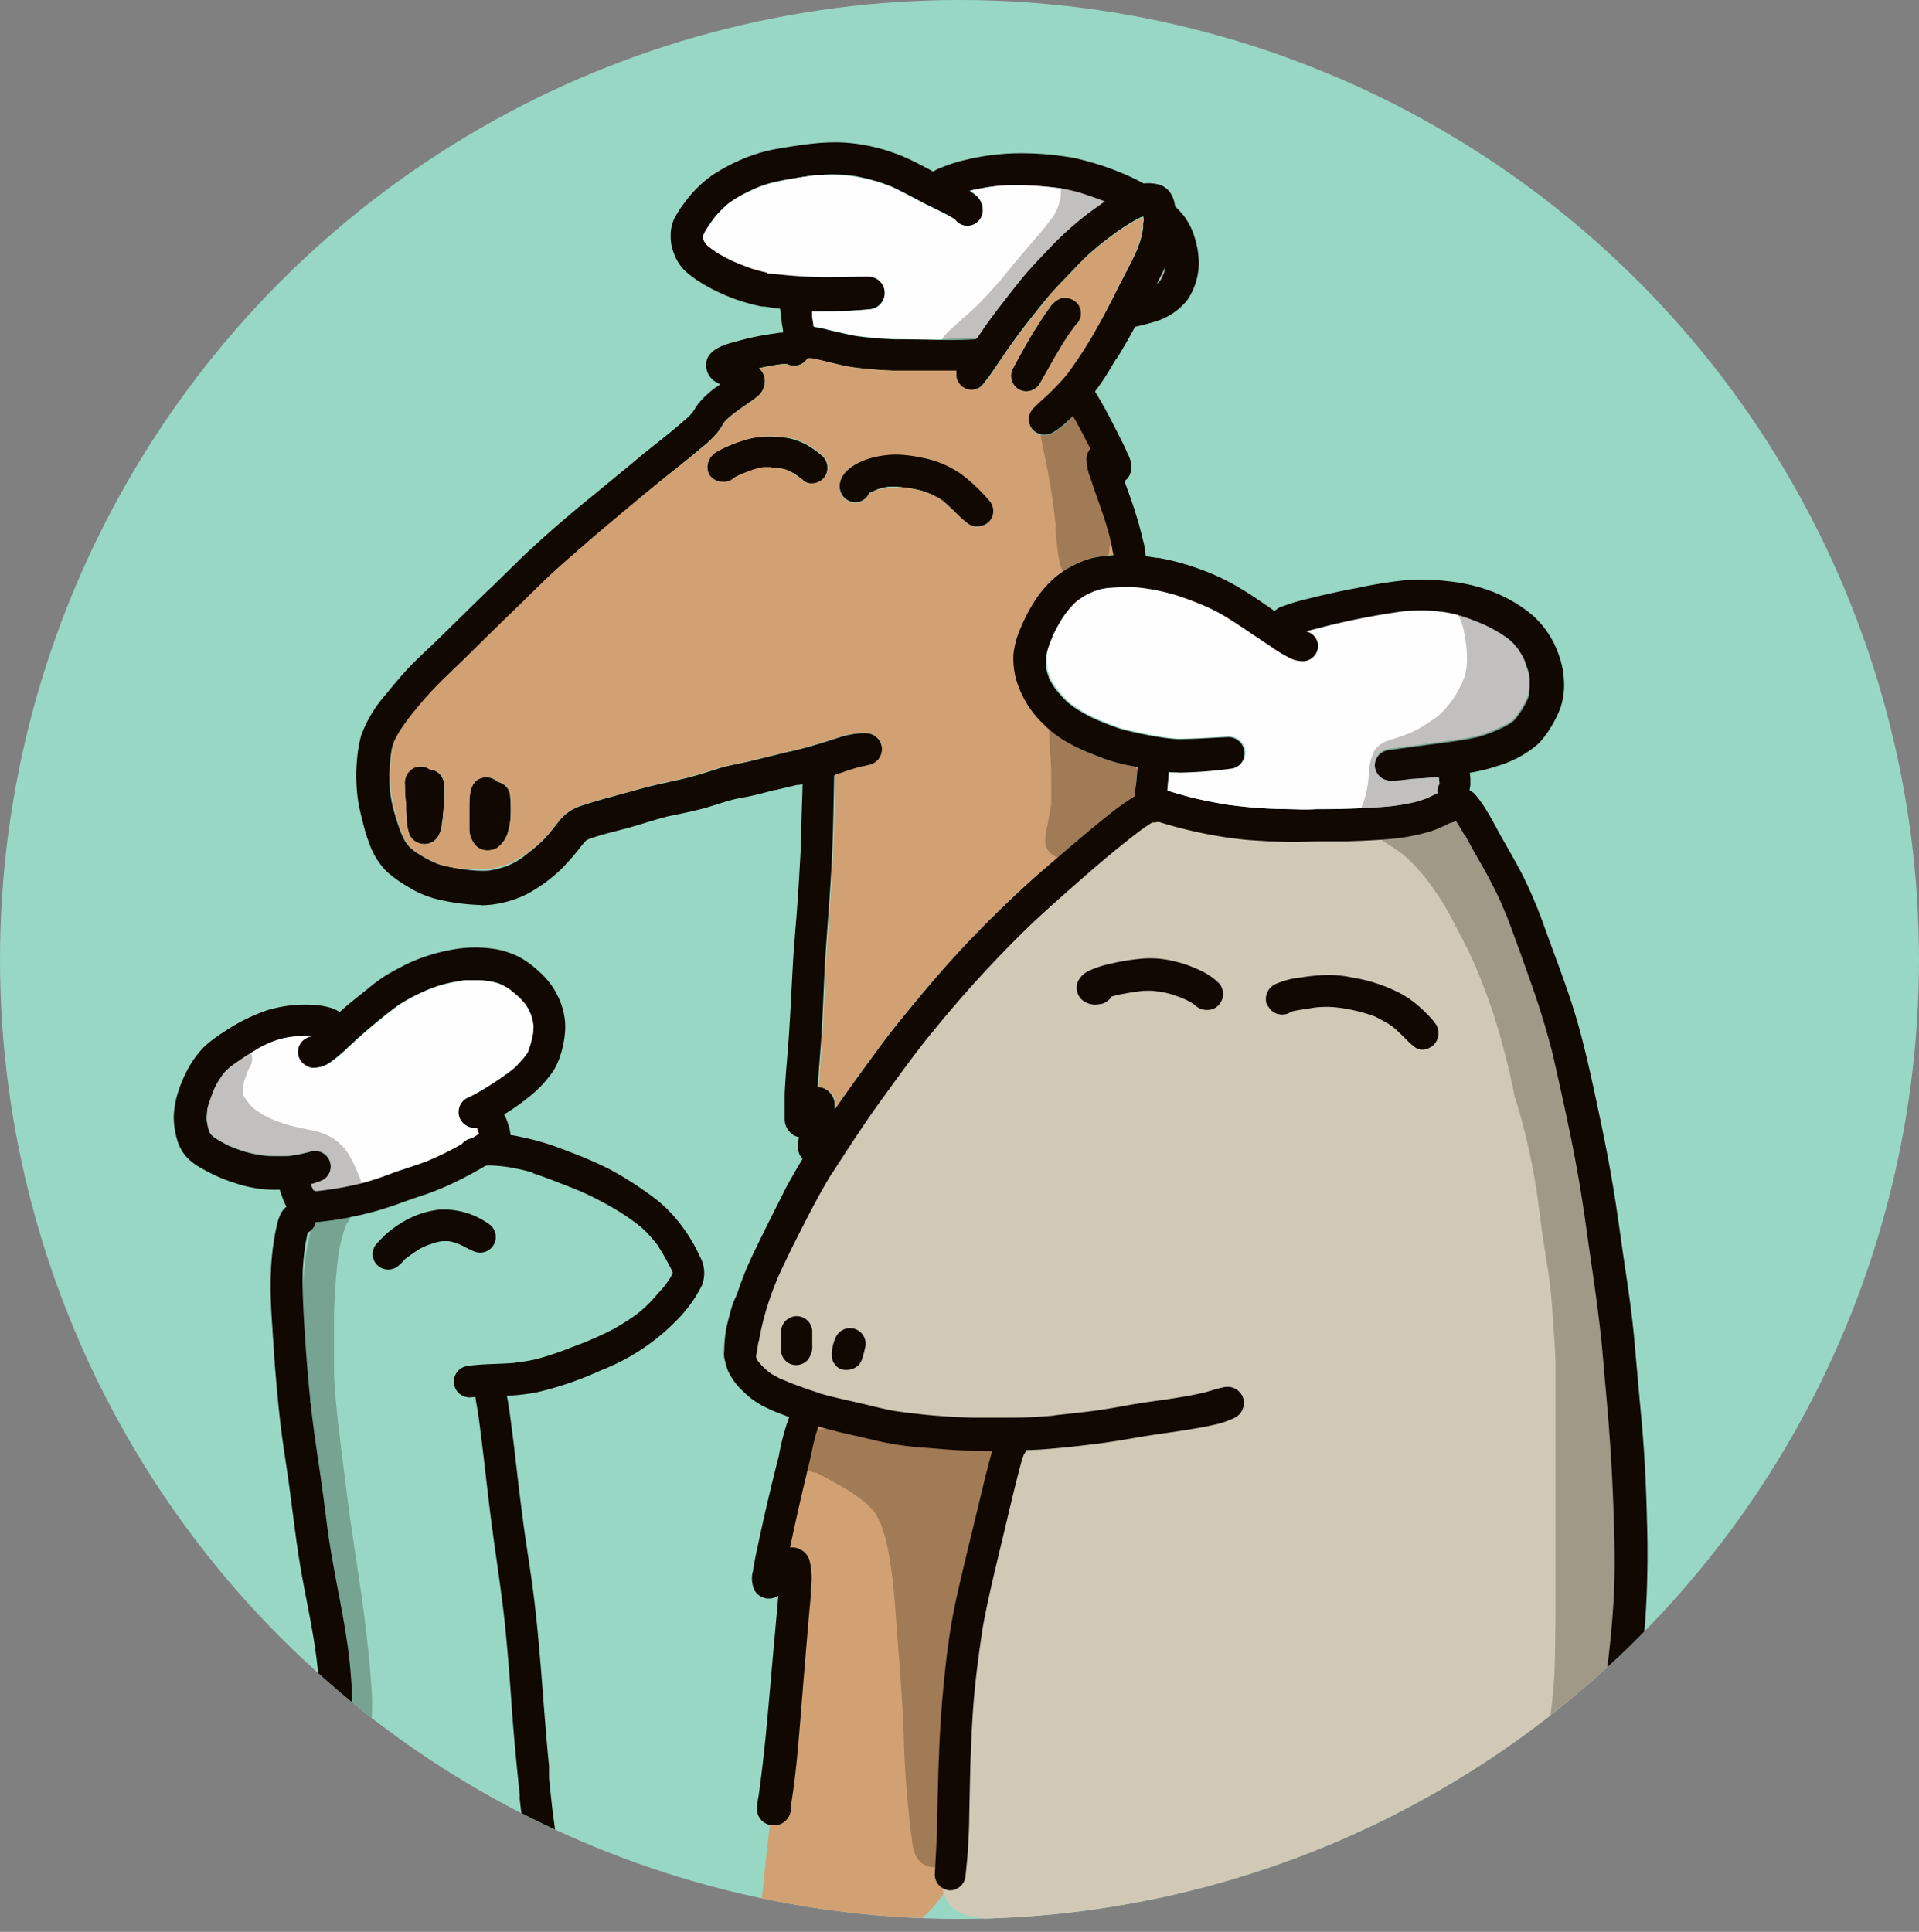 <svg xmlns="http://www.w3.org/2000/svg" xmlns:xlink="http://www.w3.org/1999/xlink" width="175.28" height="176.46"
    viewBox="0 0 175.28 176.46">
    <rect x="0" y="0" width="175.28" height="176.46" fill="#808080" stroke="none"/>
    <defs>
        <clipPath id="clip-path">
            <circle cx="87.64" cy="87.64" r="87.64" fill="none" />
        </clipPath>
    </defs>
    <g id="Layer_2" data-name="Layer 2">
        <g id="Vector_layer" data-name="Vector layer">
            <g>
                <circle cx="87.64" cy="87.64" r="87.64" fill="#98d7c3" />
                <g clip-path="url(#clip-path)">
                    <g>
                        <path
                            d="M63.1,115.78a2.69,2.69,0,0,1-.36,1.79,7.67,7.67,0,0,1-1.37,1.79,15.76,15.76,0,0,1-3.09,2.37,25.67,25.67,0,0,1-3.6,1.79,33.84,33.84,0,0,1-3.88,1.39,13.51,13.51,0,0,1-2.28.44c-.56.06-1.11.08-1.67.09-.85,0-1.71.07-2.56.15l-.48.08s0,.1,0,.15a1.52,1.52,0,0,1,.28.33,2.65,2.65,0,0,1,.32,1.2c0,.36.06.7.08,1.06.06.87.13,1.73.18,2.6,0,.06,0,.11,0,.16.3,2.29.63,4.57.93,6.86l.81,6.28c0,.24.09.48.13.72.28,1.48.47,3,.66,4.47s.45,3,.7,4.44.46,3,.67,4.54.47,2.91.67,4.38a29.59,29.59,0,0,1,.25,4.31,3.13,3.13,0,0,1-.77,2.57,1.86,1.86,0,0,1-1.07.42A4.28,4.28,0,0,1,46,171a15,15,0,0,1-2.32.42l-.25,0h-.37a12.9,12.9,0,0,1-1.75-.14,13.09,13.09,0,0,1-4.57-1.42,15.1,15.1,0,0,1-3.56-2.69,12.21,12.21,0,0,1-2.71-3.86,18.6,18.6,0,0,1-1.16-4,26.13,26.13,0,0,1-.26-3.95c0-.12,0-.24,0-.36a1.56,1.56,0,0,1,.13-.68c-.06-.85-.07-1.71-.1-2.56-.05-1.41-.15-2.82-.22-4.24s-.15-3-.28-4.54c-.1-1.24-.23-2.48-.28-3.72s-.1-2.55-.17-3.83c-.13-2.47-.4-4.95-.65-7.41l0-.21c-.16-1.47-.35-2.93-.53-4.39a43,43,0,0,1-.29-4.39,25.63,25.63,0,0,1,.24-4.38,8.5,8.5,0,0,1,.42-1.65,1.6,1.6,0,0,1-.21-.54A1.54,1.54,0,0,1,28,110.8c.3-.13.61-.23.91-.35.8-.32,1.58-.67,2.37-1a15.64,15.64,0,0,1,1.73-.64c.62-.19,1.26-.32,1.89-.47a26.53,26.53,0,0,0,2.75-.86l0,0a39.08,39.08,0,0,0,3.83-1.78,5.25,5.25,0,0,1,2.51-1,5,5,0,0,1,2,.56l.64.3c.88.4,1.73.86,2.6,1.26,1.67.72,3.4,1.25,5.06,2a26.3,26.3,0,0,1,5.91,3.4,11.33,11.33,0,0,1,2.35,2.39A4.11,4.11,0,0,1,63.1,115.78Z"
                            fill="#98d7c3" />
                        <path
                            d="M91.81,132.44a13,13,0,0,0-.5,1.95c-.1.5-.17,1-.27,1.48s-.27,1.07-.4,1.61c-.26,1.11-.49,2.23-.71,3.35q-.44,2.19-.72,4.41c-.19,1.47-.26,2.95-.41,4.42l0,.26c-.11.63-.22,1.27-.32,1.91,0-.05,0-.09,0-.14a2.68,2.68,0,0,1,0,.3l0-.05a37.15,37.15,0,0,0-.48,4.21l0,1.16c0,.31,0,.63-.06.94,0,.66-.06,1.32-.07,2-.13,2-.31,4-.43,6-.06.95-.07,1.9-.16,2.85a1,1,0,0,0-.35.19,2.19,2.19,0,0,0-.9,2.05,6.48,6.48,0,0,0,.21,1.52h0l-.16.26c-.17.24-.36.46-.54.69A7.88,7.88,0,0,1,83,176a6.94,6.94,0,0,1-3.39.31c-1.25,0-2.5,0-3.75,0s-2.55.14-3.83.14h-.63a1.87,1.87,0,0,1-1.87-1.77,8.56,8.56,0,0,1,.06-1.13c.11-1.26.24-2.52.38-3.77.16-1.53.34-3.06.54-4.58s.42-3,.64-4.44c.44-3,.61-6.07.9-9.1.19-2,.44-4,.53-6a18.9,18.9,0,0,0-.06-2c0-.15,0-.29-.08-.44a1.68,1.68,0,0,1-.5,0,1.7,1.7,0,0,1-1.47-1.69,5.11,5.11,0,0,1,.15-1.29c.13-.65.31-1.29.47-1.94.35-1.37.69-2.74,1-4.11.17-.67.34-1.34.52-2s.35-1.2.5-1.81a1.11,1.11,0,0,1,.15-.43h0a.41.41,0,0,1,0-.09,1.41,1.41,0,0,1,.82-.62,1.27,1.27,0,0,1,.34,0,1.53,1.53,0,0,1,.69.17l.29,0c.43.08.86.14,1.29.2h0c.73.22,1.42.55,2.14.78l.55.13c.61.09,1.23.13,1.84.19l2,.22c.65.08,1.3.15,1.94.24s1.17.18,1.76.23c1,.09,2.06.06,3.08.15A2.08,2.08,0,0,1,91.81,132.44Z"
                            fill="#d1a173" />
                        <path
                            d="M149.62,141.42a9.31,9.31,0,0,1,0,1.18,4.15,4.15,0,0,1-.07.79,1.61,1.61,0,0,1-.7,1,1.59,1.59,0,0,1-1.12.22c0,.53.08,1.06.14,1.6.14,1.3.36,2.58.48,3.88.11,1.08.22,2.18.25,3.27a4.93,4.93,0,0,1-1.23,3.51c-.34.42-.69.83-1,1.24s-.49.52-.74.77c-.48.45-1,.88-1.5,1.3s-1.08.93-1.64,1.38a41.46,41.46,0,0,1-3.81,2.62,62.39,62.39,0,0,1-8.55,4.34,36.11,36.11,0,0,1-5.73,1.85c-1.76.42-3.53.8-5.3,1.22-1.48.38-2.94.85-4.42,1.25s-3.12.74-4.68,1.09-2.94.69-4.43.93-3.08.52-4.64.66c-.91.09-1.83.11-2.75.11s-1.91,0-2.87-.05c-1.56,0-3.12-.12-4.67-.27-1.34-.13-3.06-.25-3.95-1.41a3.08,3.08,0,0,1-.52-1.06h0A6.48,6.48,0,0,1,86,171.3a2.19,2.19,0,0,1,.9-2.05,1,1,0,0,1,.35-.19,1.38,1.38,0,0,1,.64-.08c0-.74,0-1.48,0-2.22,0-2.17-.1-4.35-.06-6.53,0-.66,0-1.32.07-2,0-.31,0-.63.06-.94.08-1.09.19-2.17.32-3.25.17-1.38.38-2.76.53-4.14l0-.26c.15-1.47.22-2.95.41-4.42s.43-3,.72-4.41c.22-1.12.45-2.24.71-3.35.13-.54.28-1.07.4-1.61s.17-1,.27-1.48a13,13,0,0,1,.5-1.95,9.63,9.63,0,0,1,.43-1.05c-.54,0-1.08-.08-1.63-.16h0L89.34,131c-1.37-.22-2.76-.29-4.14-.45s-2.58-.18-3.87-.34-2.73-.43-4.1-.61l-.44-.06c-.43-.06-.86-.12-1.29-.2l-.42-.08a18.27,18.27,0,0,1-2-.56,8,8,0,0,1-2.81-1.94l-1-1a3.5,3.5,0,0,1-1.11-1.53,5.92,5.92,0,0,1,0-2.68,23.24,23.24,0,0,1,.8-2.94c.27-.84.62-1.65,1-2.47.43-1.07.87-2.13,1.35-3.19l0,.1a56.48,56.48,0,0,1,3.86-7.4c.79-1.21,1.6-2.39,2.43-3.56s1.73-2.43,2.66-3.6c.48-.61,1-1.2,1.47-1.78s1-1,1.41-1.55C84,94.06,85,92.89,86,91.76s1.89-2,2.87-3l3-3c2.11-2.12,4.23-4.23,6.24-6.46A42,42,0,0,1,101.41,76a6,6,0,0,1,3.27-1.86,3.06,3.06,0,0,1,2,.56h0l0,0,0,0h0c.1,0,.2.11.3.15l.25.1.44.1c.91.14,1.83.24,2.74.37a29.4,29.4,0,0,0,3.37.36c.69,0,1.37,0,2,0s1.38.06,2.07.09c1,0,1.89,0,2.83,0,.7,0,1.41,0,2.1-.1s1.41-.21,2.1-.34,1.52-.31,2.27-.49c1-.24,1.87-.57,2.81-.84a5.74,5.74,0,0,1,1.8-.23,4.47,4.47,0,0,1,1.08.2,4.72,4.72,0,0,1,.69.24,2.77,2.77,0,0,1,1,1c.36.5.68,1,1,1.55a40.61,40.61,0,0,1,2.83,5A30.66,30.66,0,0,1,139.7,85c.41,1.22.87,2.42,1.23,3.65.4,1.38.7,2.78,1,4.19s.51,2.6.76,3.91c.35,1.84.64,3.7,1.06,5.53a1.94,1.94,0,0,1,.05.2c.43,1.71.94,3.39,1.32,5.11a39.8,39.8,0,0,1,.51,4.62c.14,1.37.33,2.73.58,4.09.15.84.29,1.69.42,2.54.25.59.48,1.18.69,1.78a27.5,27.5,0,0,1,1.2,4.53c.26,1.52.41,3.06.56,4.6s.31,3,.37,4.49c.09,1.9,0,3.81,0,5.72C149.52,140.43,149.57,140.92,149.62,141.42Z"
                            fill="#d1c9b6" />
                        <path
                            d="M107.62,70.58a15.37,15.37,0,0,1-2.34-.26l-2.19-.4a14.38,14.38,0,0,1-2-.54c-.67-.23-1.32-.51-2-.78A16.15,16.15,0,0,1,97,67.52a9.41,9.41,0,0,1-1.77-1.37,8.82,8.82,0,0,1-2.49-4.09,7.19,7.19,0,0,1-.24-2.31,8.19,8.19,0,0,1,.65-2.37,13.81,13.81,0,0,1,1-2,10.39,10.39,0,0,1,1.36-1.87A8.33,8.33,0,0,1,97.39,52a9.5,9.5,0,0,1,2.27-1,13.23,13.23,0,0,1,3-.3,18.38,18.38,0,0,1,3,.26h0l.15,0h0a21.68,21.68,0,0,1,3.71,1,20.1,20.1,0,0,1,3.4,1.56c2,1.15,3.81,2.59,5.76,3.81a4.1,4.1,0,0,0,.41.22l.09,0h.05A1.41,1.41,0,0,1,120.4,59a1.44,1.44,0,0,1-1.29,1.46,2.44,2.44,0,0,1-1.18-.22,12.45,12.45,0,0,1-1.86-1.1c-1.37-.89-2.71-1.84-4.1-2.7a17.26,17.26,0,0,0-1.75-.93c-.93-.4-1.87-.76-2.83-1.07a19.88,19.88,0,0,0-2.25-.54,16.87,16.87,0,0,0-1.88-.2,20.79,20.79,0,0,0-2.23.09l-.55.1-.62.2c-.23.09-.45.2-.67.31s-.53.33-.79.51l-.22.19c-.24.24-.47.49-.7.76s-.38.53-.56.81a15.72,15.72,0,0,0-.75,1.4c-.16.39-.31.78-.45,1.18a6,6,0,0,0-.15.61s0,.06,0,.09c0,.24,0,.49,0,.73s0,.23,0,.34a.57.57,0,0,0,0,.14,6.83,6.83,0,0,0,.23.73c0,.12.11.24.17.36s.23.39.35.57a11.9,11.9,0,0,0,.79.94c.18.18.36.36.55.52a11.38,11.38,0,0,0,1.11.75l-.17-.1c.41.24.82.47,1.24.67a26.44,26.44,0,0,0,2.56,1,37.63,37.63,0,0,0,3.8.78c.43.06.86.1,1.29.14,1.54,0,3.08-.12,4.63-.19a1.48,1.48,0,0,1,.3,2.94,40.11,40.11,0,0,1-4.64.37Z"
                            fill="#110802" />
                        <path d="M119.27,57.63h0Z" fill="#110802" />
                        <path
                            d="M127,71.43a1.46,1.46,0,0,1-.21-2.9l4.15-.56c1.36-.18,2.74-.34,4.08-.65.39-.11.77-.24,1.14-.38a13.83,13.83,0,0,0,1.56-.72l.34-.21.24-.2.25-.29h0c.16-.23.32-.45.47-.68s.31-.54.45-.82.13-.33.19-.5l0-.11c0-.24.06-.48.07-.72s0-.41,0-.62-.06-.42-.1-.63-.18-.57-.28-.85v0h0l0,0v0h0v0h0c-.08-.18-.16-.35-.25-.52a7.92,7.92,0,0,0-.42-.69c-.13-.16-.26-.32-.4-.47l-.4-.37c-.31-.24-.64-.46-1-.67a14.63,14.63,0,0,0-1.3-.69l.18.08a23.75,23.75,0,0,0-2.3-.89h0c-.4-.12-.81-.22-1.22-.3a17.8,17.8,0,0,0-1.79-.19,18.9,18.9,0,0,0-2.26.06l.19,0a62.54,62.54,0,0,0-7.53,1.46c-.88.22-1.76.43-2.61.73l-.14.11a1.42,1.42,0,0,1-1.45,0,.57.57,0,0,1-.13-.08,1.24,1.24,0,0,1-.26-.25,1.15,1.15,0,0,1-.21-.33h0a1.12,1.12,0,0,0,0-.13l0,.05a1.61,1.61,0,0,1-.09-.92,1.82,1.82,0,0,1,1.28-1.23,18.26,18.26,0,0,1,2.15-.64c1.52-.38,3-.72,4.56-1a40.72,40.72,0,0,1,4.4-.71,18.67,18.67,0,0,1,3.81.08A15.92,15.92,0,0,1,136.21,54a13.51,13.51,0,0,1,3.65,2.09,8.55,8.55,0,0,1,2.5,3.68,7.61,7.61,0,0,1,.48,2.25,6.68,6.68,0,0,1-.27,2.52,8.79,8.79,0,0,1-.79,1.67,8.68,8.68,0,0,1-1.22,1.68,9.73,9.73,0,0,1-3.55,2,16.59,16.59,0,0,1-3.88.84c-1.38.17-2.76.34-4.14.48l.2,0c-.7.07-1.4.14-2.11.19Z"
                            fill="#110802" />
                        <path d="M139.33,60.43Z" fill="#110802" />
                        <path d="M139.33,60.43h0Z" fill="#110802" />
                        <path d="M139.34,60.45h0Z" fill="#110802" />
                        <path d="M138.58,65.49h0Z" fill="#110802" />
                        <path d="M139.38,60.56Z" fill="#110802" />
                        <path d="M139.38,60.56Z" fill="#110802" />
                        <path d="M139.38,60.55h0Z" fill="#110802" />
                        <path d="M139.33,60.43h0v0Z" fill="#110802" />
                        <path d="M139.33,60.43h0Z" fill="#110802" />
                        <path d="M139.33,60.43Z" fill="#110802" />
                        <path d="M116,57.27v0Z" fill="#110802" />
                        <path
                            d="M118.48,76.91c-1.56,0-3.11-.08-4.66-.2a39.2,39.2,0,0,1-4.3-.67A40.22,40.22,0,0,1,105.61,75a2.94,2.94,0,0,1-1.54-.82,2.27,2.27,0,0,1-.4-1.7c0-.38.1-.76.13-1.15s.09-1,.11-1.49h0a6.18,6.18,0,0,1,0-.86,1.5,1.5,0,0,1,.38-.85,1.29,1.29,0,0,1,.62-.4,1.59,1.59,0,0,1,.38-.07,3.2,3.2,0,0,1,.54.09,1.35,1.35,0,0,1,.79.73,1.39,1.39,0,0,1,.12.38c0,.12,0,.23,0,.35,0,.43,0,.86,0,1.3s-.07,1.06-.12,1.6v.09c.82.25,1.64.5,2.47.69,1.07.26,2.17.46,3.26.64h.06a41,41,0,0,0,4.83.36h.1c1.67,0,3.32.06,5,0,1.47-.05,2.95-.09,4.41-.23h.06a19.53,19.53,0,0,0,2.29-.38c.33-.08.65-.18,1-.29s.55-.24.83-.38a3,3,0,0,1,.36-.16,2.46,2.46,0,0,1,0-.26,1.49,1.49,0,0,1,1.42-1.34,1.51,1.51,0,0,1,1.54,1.44,2.74,2.74,0,0,1-.65,2.37,3.44,3.44,0,0,1-1.14.51c-.24.1-.46.24-.71.34a9.73,9.73,0,0,1-1.06.42,17.87,17.87,0,0,1-3.71.7c-1.36.13-2.72.18-4.08.22-.86,0-1.72,0-2.59,0Z"
                            fill="#110802" />
                        <path d="M117.27,73.9h0Z" fill="#110802" />
                        <path d="M117.26,73.9h0Z" fill="#110802" />
                        <path d="M112.47,73.54h0Z" fill="#110802" />
                        <path d="M117.2,73.89h0Z" fill="#110802" />
                        <path d="M117.08,73.89h0Z" fill="#110802" />
                        <path d="M126.79,73.7h0Z" fill="#110802" />
                        <path d="M126.79,73.7Z" fill="#110802" />
                        <path d="M126.79,73.7h0Z" fill="#110802" />
                        <path
                            d="M67.47,125.24a1.5,1.5,0,0,1-1.33-1.63c.14-1,.31-2.08.54-3.1a30.14,30.14,0,0,1,1.25-4c.54-1.39,1.23-2.72,1.88-4.06s1.34-2.65,2-4a81,81,0,0,1,5.09-8.06c.85-1.21,1.71-2.39,2.58-3.58s1.8-2.45,2.76-3.63c2-2.45,4-4.85,6.16-7.12s4.38-4.42,6.72-6.48c2-1.71,3.92-3.44,6-5.06a21.58,21.58,0,0,1,3.13-2.17,1.76,1.76,0,0,1,2.23.31,1.72,1.72,0,0,1,.37,1,1.44,1.44,0,0,1-1.37,1.46.89.89,0,0,1-.23,0c-.37.23-.72.48-1.08.73a0,0,0,0,0,0,0c-1.77,1.34-3.46,2.76-5.13,4.22s-3.55,3.11-5.26,4.74l.14-.13a109.56,109.56,0,0,0-8.89,9.76l.11-.15c-1.63,2-3.15,4.13-4.68,6.24s-3,4.39-4.47,6.66l.09-.17c-1,1.6-1.85,3.23-2.7,4.89s-1.56,3.09-2.28,4.67l.08-.18A28.08,28.08,0,0,0,70,119.6h0a24.49,24.49,0,0,0-.7,3l0-.2c-.09.55-.15,1.12-.29,1.65a1.5,1.5,0,0,1-1.44,1.15Z"
                            fill="#110802" />
                        <path
                            d="M89.4,132.51h-.32c-1.52,0-3-.15-4.57-.27a27.92,27.92,0,0,1-4.54-.66c-1.4-.35-2.82-.63-4.23-1a38.09,38.09,0,0,1-4.28-1.38,14.62,14.62,0,0,1-1.9-.84,7.49,7.49,0,0,1-1.64-1.23,6,6,0,0,1-1.43-1.93,4.83,4.83,0,0,1-.34-1.76,11.14,11.14,0,0,1,.43-3.09c.11-.45.23-.89.38-1.32.09-.24.21-.48.32-.72a2,2,0,0,1,.2-.38.2.2,0,0,1,0,.08,1.39,1.39,0,0,1,1.33-.67A1.41,1.41,0,0,1,70,118.7a4.61,4.61,0,0,1-.45,1.45,15.51,15.51,0,0,0-.44,1.88,8.76,8.76,0,0,0-.1,1c0,.18,0,.37,0,.57l0,.2s0,.1.05.15,0,.1.07.16l0,.07a6,6,0,0,0,.45.55c.2.2.4.39.62.58l.29.2.73.4.31.13-.18-.08a35.1,35.1,0,0,0,3.55,1.3l-.07,0c1.11.33,2.25.57,3.39.83s2.26.56,3.41.78a59.6,59.6,0,0,0,7.2.62h0c1.24,0,2.48,0,3.72,0s2.57-.08,3.86-.2l-.2,0c1.18-.13,2.37-.25,3.55-.4s2.36-.37,3.54-.58c2.25-.39,4.53-.59,6.76-1.13.6-.16,1.19-.37,1.81-.48a1.5,1.5,0,0,1,1.68,1,1.52,1.52,0,0,1-.79,1.81,8.2,8.2,0,0,1-1.94.65c-.65.15-1.31.27-2,.38-1.44.25-2.89.42-4.33.66s-2.82.49-4.24.67-3,.36-4.51.48c-1.16.1-2.32.13-3.49.13Q90.9,132.57,89.4,132.51Z"
                            fill="#110802" />
                        <path
                            d="M131.51,71.79c0-.25-.06-.51-.09-.77a1.35,1.35,0,0,1-.11-.93.55.55,0,0,1,.06-.18.08.08,0,0,0,0,0l0-.09v0a1.49,1.49,0,0,1,.42-.61,1.46,1.46,0,0,1,2,.17,3.72,3.72,0,0,1,.51,2.08A1.43,1.43,0,0,1,133.15,73l-.22,0A1.43,1.43,0,0,1,131.51,71.79Z"
                            fill="#110802" />
                        <path
                            d="M147.88,155.52A1.42,1.42,0,0,1,146.6,154c.38-2.92.71-5.86.83-8.81s0-6.11-.13-9.16-.37-6.28-.66-9.42c-.15-1.66-.28-3.32-.45-5l0,.13c-.34-3.13-.84-6.24-1.27-9.36s-.93-6.08-1.56-9.09c-.48-2.32-1-4.64-1.52-6.94-.54-2.13-1.17-4.22-1.9-6.29s-1.47-4.15-2.25-6.21c-.25-.6-.5-1.21-.77-1.8s-.68-1.39-1.05-2.07l.1.17c-.54-1-1.09-1.92-1.62-2.88l.09.16-.55-1h0l0,0s0-.08-.07-.12l0,.08c-.28-.51-.57-1-.89-1.49l-.48-.68.11.15-.12-.16a1.42,1.42,0,0,1,2.35-1.58l0,0a10.06,10.06,0,0,1,.74,1c.48.74.9,1.52,1.32,2.3h0s0,.1.08.15l0,0c.73,1.31,1.5,2.6,2.19,3.95a42.27,42.27,0,0,1,1.82,4.28c1,2.82,2.14,5.66,3,8.55s1.52,6.06,2.17,9.12,1.2,6,1.63,9c.23,1.55.44,3.1.67,4.65s.46,3.11.65,4.67.3,3.07.44,4.6.28,3.16.43,4.74c.28,3.05.43,6.09.5,9.15a91.12,91.12,0,0,1-.16,9.35c-.17,2.08-.46,4.17-.8,6.23a1.45,1.45,0,0,1-1.42,1.29Z"
                            fill="#110802" />
                        <path d="M136.85,75.79Z" fill="#110802" />
                        <path
                            d="M86.67,172.66a1.45,1.45,0,0,1-1.28-1.56c.07-1.35.15-2.68.2-4,0,.06,0,.12,0,.19,0-.11,0-.23,0-.34v-.07h0v0a.19.19,0,0,0,0-.08v-.06c.05-2.14.09-4.28.17-6.42a1.21,1.21,0,0,0,0,.19c.1-3.06.34-6.1.7-9.14.19-1.58.43-3.15.75-4.7s.68-3,1.05-4.58q.73-3,1.45-6c.24-1,.49-2,.76-3l.21-.75a4,4,0,0,1,.34-.92,1.64,1.64,0,0,1,1.58-.91h-.1a1.42,1.42,0,0,1,1,2.35c0,.11-.07.22-.11.32-.69,2.5-1.25,5-1.86,7.54s-1.27,5.21-1.75,7.85c-.31,2-.57,3.92-.76,5.89s-.29,4-.36,6.08v-.2c-.06,1.84-.09,3.69-.13,5.53,0,1-.06,1.93-.11,2.88s-.15,1.75-.23,2.63a1.45,1.45,0,0,1-1.43,1.29Z"
                            fill="#110802" />
                        <path d="M85.6,166.7v0Z" fill="#110802" />
                        <path
                            d="M109.26,91.91h0a3.68,3.68,0,0,0-.51-.37c-.17-.09-.33-.18-.51-.26-.36-.16-.74-.29-1.12-.42s-.8-.21-1.2-.29c-.23,0-.45-.06-.68-.07s-.51,0-.76,0a24.52,24.52,0,0,0-2.45.39l-.51.14a1.18,1.18,0,0,1-.19.25h0l-.13.12a1.33,1.33,0,0,1-.76.32,1.88,1.88,0,0,1-1.63-.41,1.52,1.52,0,0,1-.38-1.6,2.08,2.08,0,0,1,1.11-1.07,9.06,9.06,0,0,1,1.93-.62h0a20,20,0,0,1,2.77-.45,9.06,9.06,0,0,1,2.7.16,12,12,0,0,1,2.54.84,6.41,6.41,0,0,1,1.76,1.14,1.48,1.48,0,0,1,.09,2.08,1.41,1.41,0,0,1-1,.46A1.59,1.59,0,0,1,109.26,91.91Z"
                            fill="#110802" />
                        <path d="M109.24,91.89l0,0h0Z" fill="#110802" />
                        <path
                            d="M129.09,95.54a10.77,10.77,0,0,1-.92-.87q-.42-.42-.87-.81c-.18-.13-.36-.26-.55-.38-.34-.2-.69-.38-1-.55s-.81-.29-1.22-.43a17.65,17.65,0,0,0-1.75-.39,12.36,12.36,0,0,0-1.35-.14c-.53,0-1.06,0-1.59.1s-1.09.15-1.63.27l-.27.07a1.4,1.4,0,0,1-1,.25,1.41,1.41,0,0,1-.94-.5h0a0,0,0,0,1,0,0,1.29,1.29,0,0,1-.29-.64l0,.18a1.34,1.34,0,0,1,.07.18h0a.13.13,0,0,1,0,.06,1.53,1.53,0,0,1,.61-2,7.48,7.48,0,0,1,2.46-.66,18.82,18.82,0,0,1,2.37-.23,11.25,11.25,0,0,1,2.31.24,14.61,14.61,0,0,1,4.21,1.36,8.83,8.83,0,0,1,1.78,1.2,8.94,8.94,0,0,1,.71.66,8.19,8.19,0,0,1,.7.75l.23.31a1.51,1.51,0,0,1-.17,1.83,1.59,1.59,0,0,1-1.14.48A1.34,1.34,0,0,1,129.09,95.54Z"
                            fill="#110802" />
                        <path
                            d="M72.07,124.53a1.4,1.4,0,0,1-.73-1.3l0,.09a1.33,1.33,0,0,1,0-.28c0-.2,0-.4,0-.6a1.28,1.28,0,0,1,0,.19c0-.32,0-.63,0-.94a1.45,1.45,0,0,1,1.38-1.47,1.43,1.43,0,0,1,1.47,1.37c0,.43,0,.85,0,1.27a1.92,1.92,0,0,1-.48,1.43,1.44,1.44,0,0,1-1,.4A1.4,1.4,0,0,1,72.07,124.53Z"
                            fill="#110802" />
                        <path
                            d="M76.41,124.81a3.25,3.25,0,0,1-.23-.29h0A1,1,0,0,1,76,124a3.51,3.51,0,0,1,.3-1.76,1.43,1.43,0,0,1,2.73.83c-.09.34-.16.7-.27,1a1.34,1.34,0,0,1-.33.61,1.55,1.55,0,0,1-1.09.45A1.28,1.28,0,0,1,76.41,124.81Z"
                            fill="#110802" />
                        <path d="M76.18,124.52Z" fill="#110802" />
                        <path
                            d="M74.32,28.45h.21A35.37,35.37,0,0,1,69.82,28h0l-.23,0a17.09,17.09,0,0,1-4.17-1.41,14.63,14.63,0,0,1-2-1.17,8,8,0,0,1-.9-.73,4.23,4.23,0,0,1-1-1.65,3.84,3.84,0,0,1-.26-1.42A3.75,3.75,0,0,1,61.57,20a11.13,11.13,0,0,1,1.19-1.79,10.63,10.63,0,0,1,2.35-2.24,17.05,17.05,0,0,1,3-1.56,14.44,14.44,0,0,1,3.07-.85c1-.17,2-.33,3-.44h0A20.34,20.34,0,0,1,76.54,13a15.19,15.19,0,0,1,2.32.23,16.71,16.71,0,0,1,4.47,1.45c1.29.63,2.53,1.35,3.81,2a10,10,0,0,1,2,1.17A1.79,1.79,0,0,1,89.76,19a1.41,1.41,0,0,1-2.56,1l-.11-.06c-.88-.53-1.84-.94-2.75-1.42s-1.9-1-2.87-1.47c-.42-.17-.83-.32-1.25-.45-.63-.19-1.26-.35-1.91-.48s-1.18-.14-1.78-.18-1,0-1.46.05H75l-.43,0c-1.32.17-2.63.37-3.93.65-.44.12-.86.25-1.29.41s-1.1.5-1.64.77c-.34.2-.67.41-1,.63s-.39.31-.57.48a12.64,12.64,0,0,0-.93,1c-.24.33-.48.65-.69,1a3.62,3.62,0,0,0-.24.43l-.06.17h0l0,.2c0,.08,0,.16.08.23a1,1,0,0,0,.08.18.13.13,0,0,0,0,.05l.09.1.33.29c.21.15.42.3.64.44l-.18-.1c.55.33,1.11.63,1.69.91s1.16.47,1.75.67c.41.12.82.24,1.23.32l.22.05.2,0,.16,0a45.69,45.69,0,0,0,4.67.38c1.35,0,2.71,0,4.07,0a1.48,1.48,0,1,1,.1,3c-1.25.12-2.49.18-3.74.18Z"
                            fill="#110802" />
                        <path
                            d="M101.64,30.21c.21-.33.4-.67.6-1s.52-.83.77-1.25.48-.8.71-1.22h0c.41-.11.82-.24,1.22-.39l0,0,.08,0,.3-.14.12-.08.24-.2c.11-.11.22-.22.32-.34l0,0,.17-.31c0-.08,0-.15.08-.22s.09-.34.13-.51,0-.3,0-.46,0-.25,0-.37-.07-.44-.12-.65a8.34,8.34,0,0,0-.26-.85l-.15-.32-.08-.13v-.13h0v0s0,0,0,0v0c0-.56.07-1.12.08-1.68a3.12,3.12,0,0,0-.31-1.73,2.15,2.15,0,0,0-.71-.73,2,2,0,0,0-1-.26,2.16,2.16,0,0,0-1,.2,5.13,5.13,0,0,0-1.67,1.25c-.84-.33-1.69-.63-2.55-.91A17.19,17.19,0,0,0,97,17.24a34.11,34.11,0,0,0-3.65-.31h.19c-.83,0-1.66,0-2.49.07s-1.49.21-2.22.37-1.24.34-1.84.55L87,18a1.4,1.4,0,0,1-1,.49,1.44,1.44,0,0,1-1.47-1.37,1.76,1.76,0,0,1,.11-.64,1.9,1.9,0,0,1,1.12-1.08,14,14,0,0,1,2.62-.84A21.54,21.54,0,0,1,93.69,14H93.5a26.55,26.55,0,0,1,4.71.45,26.47,26.47,0,0,1,4.32,1.38,20.15,20.15,0,0,1,2.06,1A14.73,14.73,0,0,1,106.32,18,10.72,10.72,0,0,1,108,19.55a6.13,6.13,0,0,1,1.13,2.18,8.17,8.17,0,0,1,.37,2.19,6.2,6.2,0,0,1-.39,2.21,6.49,6.49,0,0,1-.63,1.23,5.62,5.62,0,0,1-1,1,6,6,0,0,1-2.13,1.06,23.56,23.56,0,0,1-3.73.79Z"
                            fill="#110802" />
                        <path d="M105.84,21.59Z" fill="#110802" />
                        <path d="M105.83,21.59Z" fill="#110802" />
                        <path d="M105.84,21.53v0Z" fill="#110802" />
                        <path d="M105.84,21.59h0Z" fill="#110802" />
                        <path d="M105.85,21.51s0,0,0,0S105.85,21.52,105.85,21.51Z" fill="#110802" />
                        <path
                            d="M92,28.32a1.43,1.43,0,0,1,.62-.88,1.49,1.49,0,0,1,1.11-.19h0l.13,0,.83.13c-.65.86-1.4,1.64-2.07,2.48A1.49,1.49,0,0,1,92,28.32Z"
                            fill="#110802" />
                        <path
                            d="M85,33.92c-1.14,0-2.27,0-3.41-.05h.2a36.59,36.59,0,0,1-3.77-.3c-1.32-.18-2.58-.59-3.88-.84-.31,0-.62,0-.93-.1a2,2,0,0,1-1.42-1.14,3.61,3.61,0,0,1-.25-1c0-.35-.09-.7-.13-1a1.11,1.11,0,0,0,0,.19c0-.38-.07-.77-.1-1.16,0,0,0,.06,0,.09a2,2,0,0,1,.13-1.23.64.64,0,0,0,0,.07,1.4,1.4,0,0,1,1.23-.82,1.42,1.42,0,0,1,1.44,1.18,8.75,8.75,0,0,1,.15,1.16c0,.3.07.6.11.91a9.65,9.65,0,0,1,1.32.27c.83.19,1.65.39,2.49.55a33.18,33.18,0,0,0,3.6.3h-.1c1.32,0,2.64,0,4,.05s2.5,0,3.75-.07a25.15,25.15,0,0,0,2.86-.5h0a22.94,22.94,0,0,0-1.7,2.65c-.13.23-.25.46-.36.7q-.86.1-1.71.15l-1.23,0Z"
                            fill="#110802" />
                        <path
                            d="M101.81,51.17a6.93,6.93,0,0,1-.24-1l-.23-1.06c-.47-1.86-1.21-3.66-1.8-5.49a4.81,4.81,0,0,1-.33-1.75,1.5,1.5,0,0,1,.35-.87l-.13-.24c-.37-.73-.75-1.46-1.14-2.18h0a24.82,24.82,0,0,0-1.48-2.37L96.65,36l.53-.61c.4-.44.8-.85,1.23-1.24l.27-.25A19.78,19.78,0,0,1,100,35.74c.8,1.27,1.49,2.62,2.18,4,.28.55.57,1.11.81,1.69a2.4,2.4,0,0,1,.25,1.83,1.44,1.44,0,0,1-.53.68c.34,1,.71,1.93,1,2.91.25.77.46,1.54.64,2.32a7.56,7.56,0,0,1,.29,1.55,1.49,1.49,0,0,1-1.21,1.49l-.25,0A1.49,1.49,0,0,1,101.81,51.17Z"
                            fill="#110802" />
                        <path
                            d="M44,82.67a19.46,19.46,0,0,1-3.8-.47,9.17,9.17,0,0,1-3-1.24l0,0a10.92,10.92,0,0,1-1.92-1.39,6.77,6.77,0,0,1-1.51-2.42,15.11,15.11,0,0,1-.55-1.73c-.17-.67-.35-1.34-.47-2a15.93,15.93,0,0,1-.12-4.25,11.78,11.78,0,0,1,.36-2,11.87,11.87,0,0,1,2.33-3.83l-.12.14c.6-.74,1.21-1.47,1.85-2.18.81-.89,1.7-1.7,2.57-2.53l-.13.13c1.74-1.68,3.46-3.41,5.2-5.08h0l.41-.38-.14.13,2.74-2.68-.14.13c2.15-2.05,4.42-4,6.72-5.86l3.56-2.93c1.17-1,2.37-1.9,3.54-2.87.51-.42,1-.84,1.51-1.29l.32-.34c.21-.29.38-.61.6-.89a8.62,8.62,0,0,1,1.83-1.63l-.15.11.3-.22-.2-.1a1.8,1.8,0,0,1-1.06-2c.28-1.2,1.85-1.58,2.87-1.85a24.54,24.54,0,0,1,3.39-.69,4.51,4.51,0,0,1,2,.06,1.76,1.76,0,0,1,1,.82h0a1,1,0,0,1,.09.22h0a1.46,1.46,0,0,1-.09,1.1,1.44,1.44,0,0,1-1.91.59l.06,0-.07,0-.41,0c-.72.09-1.43.22-2.14.38a1.51,1.51,0,0,1,.54,1.09,1.83,1.83,0,0,1-.47,1.3,6.19,6.19,0,0,1-.91.71c-.42.3-.85.59-1.27.9s-.59.46-.86.71l-.14.14-.12.19a9,9,0,0,1-.55.82A10,10,0,0,1,63.94,41c-1.15,1-2.34,1.91-3.51,2.86S58.12,45.78,57,46.73s-2.38,1.94-3.54,3-2.47,2.13-3.64,3.25h0l-.34.32.09-.09c-.86.84-1.7,1.69-2.57,2.52l.14-.13-.28.27h0c-2.15,2.07-4.26,4.18-6.41,6.25l.13-.13a35,35,0,0,0-2.72,3l0,0a17.2,17.2,0,0,0-1.4,1.9c-.17.28-.33.57-.47.86,0,.09-.07.18-.1.27a5.63,5.63,0,0,0-.14.59,18,18,0,0,0-.18,2.09c0,.5,0,1,.05,1.51a13.39,13.39,0,0,0,.24,1.41A23.18,23.18,0,0,0,36.6,76c.11.26.22.5.35.75a3,3,0,0,0,.21.33l.17.21c.12.12.24.22.36.33s.51.36.78.53a12.21,12.21,0,0,0,1.13.6,5.78,5.78,0,0,0,.65.25c.55.15,1.12.25,1.68.35l.24,0-.2,0a14.41,14.41,0,0,0,1.61.18,9.38,9.38,0,0,0,1.06,0l.7-.13c.36-.1.71-.21,1.07-.33l.64-.31a9.62,9.62,0,0,0,.91-.61l-.06,0,.09-.07h0l.05,0h0c.46-.35.9-.71,1.32-1.1s.64-.68.94-1a.18.18,0,0,0-.05.07l.06-.08c0-.06.09-.11.12-.16s0,0,0,0l.52-.66-.12.16A4.66,4.66,0,0,1,52.19,74a6.39,6.39,0,0,1,1.18-.49c.62-.2,1.24-.38,1.87-.56,1.22-.33,2.44-.68,3.66-1s2.5-.57,3.76-.87c1-.25,2-.57,2.94-.87s1.86-.44,2.79-.65l3.72-.91.06,0h0l.36-.09c.88-.21,1.75-.45,2.62-.72s1.53-.51,2.32-.71l-.09,0,.16,0h0a5.4,5.4,0,0,1,1.2-.15,4.19,4.19,0,0,1,.5,0,1.48,1.48,0,0,1,.3,2.88c-.38.1-.76.18-1.15.27-.71.19-1.41.46-2.12.68-.93.29-1.87.54-2.82.78h0l-.42.1h0l-.1,0h0l-.09,0-2,.47h-.07c-.7.18-1.4.37-2.11.53-.5.11-1,.19-1.52.3-1,.25-1.91.58-2.87.85-1.13.3-2.27.52-3.42.76l-.17,0,.21,0c-1.23.31-2.43.73-3.66,1.06s-2.35.58-3.48,1l-.14.06,0,0-.09.07-.34.38s0,0,0,0l-.07.09h0a.1.1,0,0,0,0,0h0a22,22,0,0,1-1.79,2.07,14,14,0,0,1-3.25,2.37,9.64,9.64,0,0,1-2,.72,9,9,0,0,1-2.13.27Z"
                            fill="#110802" />
                        <path d="M48,78.08l0,0,0,0Z" fill="#110802" />
                        <path d="M53.25,77.18h0Z" fill="#110802" />
                        <path d="M53.25,77.18l0-.05a.21.21,0,0,1,0,.06Z" fill="#110802" />
                        <path d="M73.53,71.48h0Z" fill="#110802" />
                        <path d="M77.6,67h0Z" fill="#110802" />
                        <path d="M73.84,31.57h0Z" fill="#110802" />
                        <path
                            d="M38.75,77.1a1.49,1.49,0,0,1-1.38-.88,5,5,0,0,1-.26-1.72c0-.46-.06-.92-.08-1.38s-.05-1-.07-1.44a1.53,1.53,0,0,1,.84-1.54,1.46,1.46,0,0,1,1.43.13h0a1.45,1.45,0,0,1,1.33,1.37,15.44,15.44,0,0,1-.11,2.8c0,.23,0,.46-.08.69A2.76,2.76,0,0,1,40,76.43a1.48,1.48,0,0,1-1.21.67Z"
                            fill="#110802" />
                        <path
                            d="M43.48,77.29a2.29,2.29,0,0,1-.62-1.66c0-.69,0-1.39,0-2.09,0,.07,0,.14,0,.2,0-.94,0-2.36,1.13-2.68a1.51,1.51,0,0,1,1.47.37,1.39,1.39,0,0,1,1.12,1.14,13.65,13.65,0,0,1,.05,2.12,5.87,5.87,0,0,1-.18,1.1,2.77,2.77,0,0,1-1,1.63,1.7,1.7,0,0,1-.92.27A1.53,1.53,0,0,1,43.48,77.29Z"
                            fill="#110802" />
                        <path
                            d="M73.36,43.86a10.65,10.65,0,0,0-.86-.64L72,43l-.27-.1-.39-.09c-.27,0-.54-.05-.82-.06a8.42,8.42,0,0,0-.87,0l-.52.1a11.11,11.11,0,0,0-1.11.37,9.49,9.49,0,0,0-1,.44l-.08.07,0,0a1.4,1.4,0,0,1-2.23-.44,1.54,1.54,0,0,1,.28-1.66,2,2,0,0,1,.7-.5,8.5,8.5,0,0,1,.92-.43,11.84,11.84,0,0,1,2-.67,8.51,8.51,0,0,1,2.14-.14h-.19a8.54,8.54,0,0,1,1.67.18,6.76,6.76,0,0,1,1.4.54,8.61,8.61,0,0,1,1.48,1.05,1.48,1.48,0,0,1,.2,1.92,1.51,1.51,0,0,1-1.22.62A1.34,1.34,0,0,1,73.36,43.86Z"
                            fill="#110802" />
                        <path
                            d="M88.45,47.86c-.8-.59-1.44-1.36-2.2-2a3.91,3.91,0,0,0-.41-.3,9.33,9.33,0,0,0-.83-.43l-.72-.28a12.61,12.61,0,0,0-1.36-.28c-.33,0-.66-.1-1-.12l-.64,0c-.28,0-.55.09-.83.15l-.28.08c-.22.09-.43.19-.64.3l-.08,0-.06.05a1.39,1.39,0,0,1-1.23.84,1.44,1.44,0,0,1-1.47-1.37h0a1,1,0,0,1,0-.18c0,.06,0,.12,0,.18a1.11,1.11,0,0,1,0,.19c-.2-1.65,1.64-2.58,3-2.94a10,10,0,0,1,2.18-.29,11.71,11.71,0,0,1,2.2.27,9.16,9.16,0,0,1,3.68,1.48,14.48,14.48,0,0,1,2,1.77c.22.23.42.46.63.7a1.46,1.46,0,0,1,0,1.92,1.48,1.48,0,0,1-1.09.47A1.3,1.3,0,0,1,88.45,47.86Z"
                            fill="#110802" />
                        <path
                            d="M74,106.25a1.46,1.46,0,0,1-1.1-1.55c0-.28,0-.56.09-.83a1.83,1.83,0,0,1-.45-.15,1.75,1.75,0,0,1-.87-1.42c0-.3,0-.6,0-.91s0-.73,0-1.09c0-.12,0-.23,0-.34.05-1.14.14-2.29.24-3.43.24-2.8.35-5.6.51-8.4.08-1.52.22-3,.34-4.55s.22-3.09.3-4.64c.06-.94.1-1.88.13-2.81v.19c0-1.79.11-3.57.13-5.36,0-.44,0-.87,0-1.31a1.82,1.82,0,0,1,.3-1,1.51,1.51,0,0,1,1.34-.61,1.43,1.43,0,0,1,1.25,1.74s0,0,0,.07c-.07,3-.09,5.93-.24,8.89s-.42,6.07-.61,9.1c-.13,2.3-.19,4.6-.34,6.9-.1,1.51-.24,3-.33,4.53h.06a1.66,1.66,0,0,1,1.48,1.51,10.18,10.18,0,0,1-.17,2.64,7.81,7.81,0,0,1-.43,1.9,1.46,1.46,0,0,1-1.35.93Z"
                            fill="#110802" />
                        <path
                            d="M70.48,166.72a1.51,1.51,0,0,1-1.34-1.63,9.48,9.48,0,0,1,.15-1.05c.09-.6.16-1.2.24-1.8.17-1.36.32-2.72.45-4.09.29-3,.53-6,.81-9,.1-1.13.21-2.26.3-3.39a2.68,2.68,0,0,1-.42.19,1.51,1.51,0,0,1-1.72-.64,2.49,2.49,0,0,1-.17-1.82q.15-1,.36-1.92c.6-2.87,1.27-5.73,2-8.59a21.36,21.36,0,0,1,.91-3.45,1.44,1.44,0,0,1,1.79-.77,1.42,1.42,0,0,1,.83,1.82c-.05.12-.09.25-.13.37-.25.86-.41,1.76-.62,2.64-.26,1.13-.54,2.26-.8,3.4s-.53,2.35-.78,3.53l-.18.82.19,0a1.68,1.68,0,0,1,1.58,1.15,6.82,6.82,0,0,1,.14,2.59c0,.75-.09,1.5-.16,2.25q-.39,4.57-.76,9.15c-.22,2.78-.44,5.57-.89,8.33a.09.09,0,0,1,0,0V165h0a.36.36,0,0,1,0,.11h0v0h0v0a.2.2,0,0,1,0,.07v0a.09.09,0,0,0,0,.05h0v0h0c0,.11,0,.23-.07.34a1.51,1.51,0,0,1-1.46,1.15Z"
                            fill="#110802" />
                        <path d="M72.14,165.21h0Z" fill="#110802" />
                        <path d="M72.14,165.23Z" fill="#110802" />
                        <path d="M72.17,165.08h0Z" fill="#110802" />
                        <path d="M72.17,165.08h0v0Z" fill="#110802" />
                        <path d="M72.17,165.05h0Z" fill="#110802" />
                        <path d="M72.19,165h0Z" fill="#110802" />
                        <path
                            d="M94.31,39.22a1.47,1.47,0,0,1,0-1.93c.4-.43.87-.82,1.31-1.23a21.59,21.59,0,0,0,1.8-1.9,37.19,37.19,0,0,0,2.38-3.59l0,0c.76-1.23,1.43-2.5,2.07-3.79s1.31-2.48,1.9-3.76c.13-.3.24-.61.35-.92s.19-.71.26-1.07,0-.5.06-.75,0-.33,0-.49l-.12,0a5.24,5.24,0,0,0-.48.23,20,20,0,0,0-2.34,1.53,26.64,26.64,0,0,0-2.25,1.85h0c-.62.6-1.21,1.24-1.81,1.86s-1.31,1.36-1.91,2.1h0l0,0s0,.05-.07.07h0c-1.09,1.36-2.19,2.72-3.19,4.15-.54.77-1.06,1.54-1.59,2.32-.25.38-.52.72-.8,1.07a1.41,1.41,0,0,1-2.47-.16,1.23,1.23,0,0,1-.12-.61c0,.1,0,.1,0-.13,0-.06,0-.27,0-.19a1.43,1.43,0,0,1,.15-.39,2,2,0,0,1,.27-.4c.61-.77,1.12-1.62,1.66-2.44s1.22-1.75,1.88-2.59c.8-1,1.59-2.1,2.45-3.09.71-.85,1.5-1.63,2.26-2.44a25.52,25.52,0,0,1,2.11-2.05c.69-.6,1.43-1.15,2.18-1.69A13.77,13.77,0,0,1,103.5,17,3.79,3.79,0,0,1,106,16.9a2.15,2.15,0,0,1,.81.59,2.55,2.55,0,0,1,.48,1.12,7.73,7.73,0,0,1,.12,1.86,9.89,9.89,0,0,1-.63,3.08,30.91,30.91,0,0,1-1.46,3c-.45.87-.87,1.77-1.31,2.65s-1.07,2-1.67,3a1.4,1.4,0,0,0,.1-.16l-.49.8,0-.06-.4.66h0A21.72,21.72,0,0,1,99,37q-.72.77-1.5,1.47a7.48,7.48,0,0,1-1.29,1,1.58,1.58,0,0,1-.81.23A1.43,1.43,0,0,1,94.31,39.22Z"
                            fill="#110802" />
                        <path d="M101.64,33.37s0,0,0,0S101.64,33.38,101.64,33.37Z" fill="#110802" />
                        <path d="M95.46,27.5a0,0,0,0,1,0,0A0,0,0,0,0,95.46,27.5Z" fill="#110802" />
                        <path d="M95.52,27.42h0Z" fill="#110802" />
                        <path
                            d="M93.1,35.59a1.42,1.42,0,0,1-.59-1.91c.7-1.29,1.39-2.58,2.18-3.81.37-.59.74-1.17,1.16-1.73a2.33,2.33,0,0,1,1.09-.92,1.41,1.41,0,0,1,1.47,2.3l-.14.13,0,.05a21.07,21.07,0,0,0-1.41,2.12s0,0,0,0C96.21,32.84,95.62,33.93,95,35a1.45,1.45,0,0,1-1.26.75A1.39,1.39,0,0,1,93.1,35.59Z"
                            fill="#110802" />
                        <path d="M96.88,31.72a.1.1,0,0,1,0,.05A.1.1,0,0,0,96.88,31.72Z" fill="#110802" />
                        <path
                            d="M42,102.2a1.45,1.45,0,0,1,.69-1.93c.26-.12.52-.24.78-.38A30.22,30.22,0,0,0,46.32,98c.25-.2.51-.4.75-.62s.45-.48.67-.73a7.26,7.26,0,0,0,.46-.63.56.56,0,0,1,0-.08,5.1,5.1,0,0,0,.19-.55h0c.07-.26.13-.53.18-.8s0-.42.07-.63,0-.25,0-.38a4.94,4.94,0,0,0-.1-.53c0-.15-.09-.3-.15-.45s-.15-.34-.23-.5-.15-.23-.22-.34a5.63,5.63,0,0,0-.38-.45c-.22-.23-.46-.44-.7-.65s-.4-.32-.61-.46l-.6-.31-.28-.1a7,7,0,0,0-.73-.17l-.86-.09c-.43,0-.85,0-1.28,0a16.16,16.16,0,0,0-1.69.3,11.62,11.62,0,0,0-1.45.45,18.22,18.22,0,0,0-2,.94c-.36.2-.72.41-1.07.65a52.07,52.07,0,0,0-4.49,3.77,14.23,14.23,0,0,1-1.74,1.45,2.63,2.63,0,0,1-1.22.43,1.61,1.61,0,0,1-.81-.1l.12,0a1.4,1.4,0,0,1-1-1.3,1.42,1.42,0,0,1,1.36-1.46h0l-.19,0h0l-.08,0,.29,0h0a28.78,28.78,0,0,0,2.25-2c.91-.85,1.9-1.61,2.87-2.39a14.13,14.13,0,0,1,1.61-1.18c.6-.36,1.21-.68,1.83-1a16.15,16.15,0,0,1,4.07-1.32,11.63,11.63,0,0,1,4.2-.06,8.12,8.12,0,0,1,2.08.71,8.73,8.73,0,0,1,1.75,1.28,7.18,7.18,0,0,1,2.16,3.28,6.32,6.32,0,0,1,.27,2.16,9.31,9.31,0,0,1-.44,2.27,5.87,5.87,0,0,1-.41,1,5.7,5.7,0,0,1-.67,1,10.46,10.46,0,0,1-1.79,1.79A19.77,19.77,0,0,1,43.71,103a1.09,1.09,0,0,1-.43.08A1.51,1.51,0,0,1,42,102.2Z"
                            fill="#110802" />
                        <path
                            d="M21.46,108.06a14.47,14.47,0,0,1-2.86-1.24,6.09,6.09,0,0,1-1.43-1,4,4,0,0,1-1-1.75,7.55,7.55,0,0,1-.3-2,7.73,7.73,0,0,1,.33-2.09,12.08,12.08,0,0,1,1.16-2.69l0,0s0,0,0,0l.07-.11-.06.1a8.72,8.72,0,0,1,1.38-1.76,12.84,12.84,0,0,1,1.68-1.25,16.58,16.58,0,0,1,4-2,11.92,11.92,0,0,1,4.2-.48,7.05,7.05,0,0,1,1.7.3,3,3,0,0,1,.75.4,1.49,1.49,0,0,1,.75,1.4,1.44,1.44,0,0,1-1.55,1.27h.18a1.85,1.85,0,0,1-1-.32h0l.07,0-.09,0a1.27,1.27,0,0,0-.28-.06c-.3,0-.6-.07-.9-.09a13,13,0,0,0-1.39,0,11.39,11.39,0,0,0-1.14.21,8.42,8.42,0,0,0-.89.29c-.39.16-.77.34-1.14.53h0c-.86.51-1.7,1.05-2.51,1.63-.19.15-.37.31-.55.48l-.21.23q-.27.36-.51.75c-.12.2-.23.41-.33.62-.2.48-.38,1-.53,1.45-.05.15-.08.31-.12.46s0,.41-.06.61,0,.23,0,.35.06.41.1.62.08.3.13.44l.07.15.06.09.07.08.15.14a3.13,3.13,0,0,0,.42.29c.34.2.68.38,1,.55a15.68,15.68,0,0,0,1.62.59l-.07,0,.09,0,.1,0-.09,0a9.35,9.35,0,0,0,1,.23,10.12,10.12,0,0,0,1.09.13c.57,0,1.14,0,1.7,0a12,12,0,0,0,1.57-.29l.44-.11a1.43,1.43,0,1,1,.87,2.73,12,12,0,0,1-4.15.74A11.75,11.75,0,0,1,21.46,108.06Z"
                            fill="#110802" />
                        <path d="M29.47,94.85l0,0Z" fill="#110802" />
                        <path
                            d="M28.17,111.65a2.17,2.17,0,0,1-1.72-.92,7.61,7.61,0,0,1-.79-1.74,1.34,1.34,0,0,0,.07.18,2.82,2.82,0,0,1-.27-1.17,1.41,1.41,0,0,1,2.81-.12v0q.18.45.36.87h.15a31.51,31.51,0,0,0,4.09-.71,29.17,29.17,0,0,0,3-1c1-.36,2-.66,2.92-1a30.48,30.48,0,0,0,3-1.46c.61-.34,1.23-.68,1.82-1.07-.07-.24-.14-.48-.22-.72a1.43,1.43,0,0,1,2.66-1,5.23,5.23,0,0,1,.38.95,3.47,3.47,0,0,1,.21,1.11,2.25,2.25,0,0,1-.79,1.65,4.71,4.71,0,0,1-.78.54,35.56,35.56,0,0,1-4.21,2.27,26.49,26.49,0,0,1-2.61,1c-.86.27-1.7.61-2.55.89a27.71,27.71,0,0,1-3.09.85c-.88.19-1.75.36-2.63.46l-.82.1h-.09a6.3,6.3,0,0,1-.75,0Z"
                            fill="#110802" />
                        <path d="M29.13,111.62h0Z" fill="#110802" />
                        <path d="M29.27,111.61h0Z" fill="#110802" />
                        <path
                            d="M30.75,158a1.47,1.47,0,0,1-1.45-1.4c-.11-1.45-.17-2.9-.3-4.35-.32-3-1-5.9-1.51-8.84s-.82-6-1.26-9c-.21-1.44-.44-2.87-.61-4.32s-.32-3.06-.45-4.6-.21-3-.31-4.46-.18-3-.13-4.5a24.62,24.62,0,0,1,.45-4.11c.17-.84.4-2,1.28-2.35a2.09,2.09,0,0,1,1.1-.14h0a1.42,1.42,0,0,1,1.31,1.36,1.45,1.45,0,0,1-.76,1.31c-.08.35-.15.7-.21,1.06a22.13,22.13,0,0,0-.24,2.3c-.06,2,.06,4,.19,6s.28,3.89.48,5.84l0-.11s0,.09,0,.13v0h0c0,.15,0,.29.05.43h0c.31,2.94.82,5.86,1.2,8.8.19,1.48.37,3,.61,4.44s.53,3,.81,4.44c.33,1.76.65,3.53.87,5.31a49.07,49.07,0,0,1,.33,5.28,1.47,1.47,0,0,1-1.4,1.5Z"
                            fill="#110802" />
                        <path d="M28.39,128.25s0,.09,0,.13S28.39,128.3,28.39,128.25Z" fill="#110802" />
                        <path d="M28.33,127.76s0,0,0,0S28.34,127.77,28.33,127.76Z" fill="#110802" />
                        <path
                            d="M41.47,126.44a1.45,1.45,0,0,1,1.18-1.66c1.48-.22,3-.17,4.5-.3l-.2,0a17.65,17.65,0,0,0,2-.32,29.59,29.59,0,0,0,3.33-1.12A31.5,31.5,0,0,0,56,121.42c.63-.36,1.26-.74,1.86-1.16s1-.79,1.42-1.21.9-1,1.31-1.45a12,12,0,0,0,.71-1c0-.08.09-.17.14-.26s0,0,0,0a.93.93,0,0,0,0-.13,10.12,10.12,0,0,0-.47-.93h0a17.91,17.91,0,0,0-1-1.67c-.26-.33-.56-.65-.85-1l.13.14c-.28-.28-.56-.55-.86-.8a22.23,22.23,0,0,0-1.9-1.32l-.11-.08.08.06a32.57,32.57,0,0,0-3.2-1.69h0c-.68-.3-1.37-.56-2.06-.83-.86-.34-1.72-.67-2.61-.95l.18,0a19.37,19.37,0,0,0-2.13-.5,14,14,0,0,0-1.71-.18,3.39,3.39,0,0,0-.45,0,2.5,2.5,0,0,0-.38.06l-.13,0a1.36,1.36,0,0,1-1,.13,1.39,1.39,0,0,1-.77-.47h0a1.25,1.25,0,0,1-.3-.66h0a1.44,1.44,0,0,1,.15-.91,1.52,1.52,0,0,1,.77-.69,5.38,5.38,0,0,1,1.18-.3,11.07,11.07,0,0,1,3.67.25,23.72,23.72,0,0,1,4.18,1.28,36.48,36.48,0,0,1,3.75,1.61A30,30,0,0,1,59.18,109a12.47,12.47,0,0,1,2.45,2.18,15.06,15.06,0,0,1,2.31,3.62,3.07,3.07,0,0,1,.17,2.61,12.47,12.47,0,0,1-2.34,3.23,19.49,19.49,0,0,1-6.86,4.52,30.77,30.77,0,0,1-5.8,2,17.07,17.07,0,0,1-2.93.33c-1.08.05-2.16.06-3.24.15h-.1A1.45,1.45,0,0,1,41.47,126.44Z"
                            fill="#110802" />
                        <path
                            d="M48,168.7c-.17-1.47-.37-2.93-.53-4.39h0v-.11s0,0,0-.05h0a1,1,0,0,0,0-.17h0v-.05h0v0h0l-.07-.68v0c-.26-2.5-.5-5-.67-7.51s-.36-4.92-.61-7.38h0c-.31-2.92-.77-5.82-1.16-8.74s-.7-6-1.09-9c-.08-.66-.17-1.32-.28-2-.06-.33-.12-.65-.17-1a2.33,2.33,0,0,1-.07-.79h0a1.42,1.42,0,0,1,2.5-.77,1.62,1.62,0,0,1,.34.86c.06.36.14.71.2,1.07.12.74.23,1.49.32,2.23.2,1.46.36,2.92.53,4.38s.36,3,.56,4.51.44,3,.66,4.51.4,2.94.55,4.43v0c.46,4.42.7,8.86,1.14,13.28v.11h0s0,0,0,.05,0,.1,0,.15v-.08c0,.08,0,.15,0,.22a.2.2,0,0,0,0,.07s0,.07,0,.1l0,.36h0a1.37,1.37,0,0,1,0,.19v-.08l.06.59h0l0,.24c0-.07,0-.13,0-.2.1.93.2,1.87.31,2.8a21.72,21.72,0,0,1,.27,2.53,1.46,1.46,0,0,1-1.2,1.47l-.22,0A1.43,1.43,0,0,1,48,168.7Z"
                            fill="#110802" />
                        <path d="M47.44,164.32s0,0,0,0A.08.08,0,0,1,47.44,164.32Z" fill="#110802" />
                        <path d="M47.4,164v0Z" fill="#110802" />
                        <path d="M47.4,164v0Z" fill="#110802" />
                        <path d="M50.25,163v0Z" fill="#110802" />
                        <path d="M50.12,161.83v0Z" fill="#110802" />
                        <path d="M50.12,161.81v0Z" fill="#110802" />
                        <path d="M50.12,161.81Z" fill="#110802" />
                        <path d="M50.09,161.51v0Z" fill="#110802" />
                        <path d="M50.09,161.51h0Z" fill="#110802" />
                        <path d="M50.09,161.51h0Z" fill="#110802" />
                        <path d="M50.08,161.48a0,0,0,0,1,0,0A0,0,0,0,0,50.08,161.48Z" fill="#110802" />
                        <path
                            d="M34.26,115.31a1.47,1.47,0,0,1-.22-.91,1.5,1.5,0,0,1,.45-.89h0l0,0,0,0h0c.28-.29.56-.6.87-.87a10.5,10.5,0,0,1,1.4-1,8.26,8.26,0,0,1,3.34-1.15,7.1,7.1,0,0,1,4.55,1.31,1.43,1.43,0,0,1-1.34,2.51c-.42-.17-.82-.4-1.23-.6l-.58-.22a4.7,4.7,0,0,0-.51-.12l-.2,0h-.31c-.24,0-.47.07-.71.13l-.68.22-.62.28q-.52.31-1,.66L37,115a4.7,4.7,0,0,1-.75.73,1.51,1.51,0,0,1-.79.23A1.42,1.42,0,0,1,34.26,115.31Z"
                            fill="#110802" />
                        <path d="M34.48,113.51l0,0Z" fill="#110802" />
                        <path
                            d="M76.32,100.81a1.66,1.66,0,0,0-1.48-1.51h-.06c.08-1.51.22-3,.32-4.54.16-2.29.21-4.59.35-6.89.18-3,.44-6.06.6-9.1.14-2.68.17-5.37.22-8h0c.71-.22,1.41-.49,2.13-.68.38-.09.77-.17,1.14-.27a1.48,1.48,0,0,0-.3-2.88c-.16,0-.33,0-.49,0a5.33,5.33,0,0,0-1.2.15h0l-.08,0c-.79.2-1.54.47-2.32.71s-1.74.51-2.61.73l-.37.08H72.1l-3.71.91c-.93.21-1.86.38-2.79.65s-1.95.62-2.94.87c-1.26.3-2.52.51-3.76.87s-2.44.71-3.66,1c-.62.18-1.25.36-1.87.56a6.39,6.39,0,0,0-1.18.49,4.6,4.6,0,0,0-1.25,1.16l-.49.63-.13.16h0c-.3.36-.61.71-.94,1s-.85.74-1.3,1.09l-.06,0h0l0,0c-.3.22-.6.42-.92.61l-.64.31c-.35.12-.71.23-1.07.33l-.7.13a9.32,9.32,0,0,1-1.06,0A15,15,0,0,1,42,79.34h-.13c-.53-.1-1.06-.2-1.59-.34a5,5,0,0,1-.64-.25,12.38,12.38,0,0,1-1.14-.6c-.26-.17-.53-.34-.78-.53l-.35-.33-.18-.21L37,76.74c-.13-.25-.24-.49-.35-.75a21.07,21.07,0,0,1-.72-2.5,11.22,11.22,0,0,1-.24-1.41c0-.5-.06-1-.06-1.51a18,18,0,0,1,.18-2.09c0-.2.09-.4.14-.59l.1-.27c.14-.29.3-.58.47-.86a20.21,20.21,0,0,1,1.4-1.9,32.55,32.55,0,0,1,2.69-2.94c2.1-2,4.16-4.09,6.26-6.11l.28-.27c.82-.79,1.62-1.59,2.44-2.39l.24-.23c1.18-1.12,2.41-2.18,3.63-3.24s2.35-2,3.54-3,2.32-1.92,3.49-2.87S62.8,42,64,41a11,11,0,0,0,1.56-1.49,8.92,8.92,0,0,0,.54-.82,2.14,2.14,0,0,1,.13-.19,1.85,1.85,0,0,1,.14-.14c.27-.25.56-.48.85-.71l1.28-.9a6.11,6.11,0,0,0,.9-.71,1.79,1.79,0,0,0,.47-1.3,1.54,1.54,0,0,0-.53-1.09,21.56,21.56,0,0,1,2.13-.38l.42,0,.06,0-.06,0a1.44,1.44,0,0,0,1.89-.55l.35,0c1.31.25,2.57.66,3.89.84a35.54,35.54,0,0,0,3.57.29h.2c1.07,0,2.14,0,3.2,0l2.27,0h.1v0h0a1.38,1.38,0,0,0,0,.2c0,.23,0,.23,0,.13a1.29,1.29,0,0,0,.12.62,1.47,1.47,0,0,0,.78.71,1.42,1.42,0,0,0,1.69-.56A12,12,0,0,0,90.67,34c.53-.78,1-1.55,1.59-2.32,1-1.43,2.1-2.8,3.2-4.17h0a.12.12,0,0,0,0-.05l0,0c.61-.74,1.26-1.43,1.93-2.11s1.18-1.26,1.8-1.85a26.3,26.3,0,0,1,2.25-1.85,21.84,21.84,0,0,1,2.34-1.53,3.12,3.12,0,0,1,.49-.23l.11,0c0,.16,0,.33,0,.49s0,.5-.07.75a9.81,9.81,0,0,1-.26,1.07c-.1.31-.22.62-.35.92-.59,1.27-1.28,2.5-1.89,3.76s-1.31,2.54-2,3.76a39.05,39.05,0,0,1-2.37,3.59,21.7,21.7,0,0,1-1.81,1.9c-.43.41-.9.8-1.3,1.23a1.47,1.47,0,0,0,0,1.93,1.39,1.39,0,0,0,1.09.5,1.56,1.56,0,0,0,.8-.22,7.55,7.55,0,0,0,1.3-1L98,38l.32.55h0c.39.72.77,1.45,1.14,2.18l.13.24a1.5,1.5,0,0,0-.35.87,4.81,4.81,0,0,0,.33,1.75c.6,1.83,1.33,3.63,1.8,5.49l.23,1.06c0,.18.07.37.11.55a9.64,9.64,0,0,0-2,.28,9.14,9.14,0,0,0-2.27,1,8.1,8.1,0,0,0-1.84,1.51,10.81,10.81,0,0,0-1.37,1.87,15.41,15.41,0,0,0-1,2,8.18,8.18,0,0,0-.66,2.38,7.22,7.22,0,0,0,.24,2.31,9.09,9.09,0,0,0,2.49,4.09A10.23,10.23,0,0,0,97,67.52a14.31,14.31,0,0,0,2,1.08c.66.27,1.3.55,2,.78a13.28,13.28,0,0,0,2.06.54l.8.16c0,.41-.06.82-.1,1.24s-.1.76-.13,1.15a2.28,2.28,0,0,0,0,.26,27.88,27.88,0,0,0-2.53,1.82c-2,1.62-4,3.35-6,5.06-2.35,2.06-4.58,4.22-6.73,6.48s-4.2,4.67-6.16,7.12c-1,1.18-1.86,2.41-2.76,3.63s-1.73,2.37-2.57,3.58l-.6.85A3.55,3.55,0,0,0,76.32,100.81ZM44,71.06c-1.07.29-1.1,1.55-1.12,2.48h0c0,.06,0,.13,0,.19,0,.62,0,1.26,0,1.89a2.27,2.27,0,0,0,.62,1.65,1.53,1.53,0,0,0,1.05.4,1.78,1.78,0,0,0,.92-.26,2.79,2.79,0,0,0,1-1.64,5.74,5.74,0,0,0,.18-1.1,13.52,13.52,0,0,0-.05-2.11,1.4,1.4,0,0,0-1.12-1.15,1.52,1.52,0,0,0-1-.42A1.65,1.65,0,0,0,44,71.06Zm-6.19-.92A1.53,1.53,0,0,0,37,71.68c0,.48,0,1,.07,1.44s0,.92.08,1.38a5,5,0,0,0,.26,1.72,1.5,1.5,0,0,0,1.38.88h0A1.49,1.49,0,0,0,40,76.43a2.76,2.76,0,0,0,.41-1.29c0-.23.06-.46.08-.69a15.44,15.44,0,0,0,.11-2.8,1.43,1.43,0,0,0-1.33-1.36l0,0a1.37,1.37,0,0,0-.81-.26A1.68,1.68,0,0,0,37.8,70.14ZM82.93,44.57a12.65,12.65,0,0,1,1.36.29c.24.08.49.17.72.27s.56.27.84.43.27.19.4.3c.76.64,1.4,1.42,2.2,2a1.36,1.36,0,0,0,.82.26,1.5,1.5,0,0,0,1.09-.46,1.46,1.46,0,0,0,0-1.93c-.21-.23-.41-.47-.63-.7a15.17,15.17,0,0,0-2-1.77,9.25,9.25,0,0,0-3.68-1.48,11.5,11.5,0,0,0-2.2-.26,9.36,9.36,0,0,0-2.17.28c-1.32.35-3.1,1.25-3,2.82a.11.11,0,0,1,0-.05,1.42,1.42,0,0,0,1.46,1.36,1.4,1.4,0,0,0,1.23-.84l.06-.05.08,0c.21-.11.42-.21.64-.3l.28-.08c.28-.06.55-.11.83-.15l.64,0C82.27,44.47,82.6,44.52,82.93,44.57ZM70.57,42.72a7.56,7.56,0,0,1,.82.07l.38.09L72,43a4,4,0,0,1,.46.24c.31.2.58.42.87.64a1.31,1.31,0,0,0,.8.27,1.53,1.53,0,0,0,1.23-.62,1.46,1.46,0,0,0-.21-1.91,7.57,7.57,0,0,0-1.47-1.05,6.14,6.14,0,0,0-1.4-.54,9.83,9.83,0,0,0-3.62,0,12.43,12.43,0,0,0-2,.66,8.63,8.63,0,0,0-.92.43,2.22,2.22,0,0,0-.7.51,1.52,1.52,0,0,0-.28,1.66A1.42,1.42,0,0,0,66,44a1.4,1.4,0,0,0,1.09-.37l0,0,.08-.07a7.89,7.89,0,0,1,1-.44,10.93,10.93,0,0,1,1.1-.37,4.71,4.71,0,0,1,.52-.09c.2,0,.41,0,.61,0Zm26.37-15.5a2.32,2.32,0,0,0-1.09.92c-.41.55-.79,1.14-1.16,1.72-.79,1.24-1.48,2.53-2.18,3.81a1.44,1.44,0,0,0,.59,1.92,1.39,1.39,0,0,0,.65.16A1.45,1.45,0,0,0,95,35c.63-1.09,1.22-2.2,1.87-3.28a21,21,0,0,1,1.35-2l0,0a.86.86,0,0,0,.14-.13,1.43,1.43,0,0,0,.15-1.72,1.46,1.46,0,0,0-1.2-.65A1.23,1.23,0,0,0,96.94,27.22Z"
                            fill="#d1a173" />
                        <path d="M95.44,27.53s0,0,0,0A0,0,0,0,1,95.44,27.53Z" fill="#d1a173" />
                        <path
                            d="M117.39,73.9h-.31a41.87,41.87,0,0,1-4.62-.35h-.1c-1.08-.18-2.16-.38-3.23-.63-.82-.2-1.64-.44-2.46-.69,0,0,0-.07,0-.1,0-.52.08-1,.11-1.56l.83,0h.27a40.11,40.11,0,0,0,4.64-.37,1.48,1.48,0,0,0-.3-2.94c-1.55.07-3.09.21-4.63.19-.43,0-.86-.08-1.29-.14a38.21,38.21,0,0,1-3.8-.78,26.27,26.27,0,0,1-2.55-1,11.38,11.38,0,0,1-1.24-.67h0c-.32-.2-.63-.41-.94-.64s-.37-.35-.55-.53a10,10,0,0,1-.78-.94,6.65,6.65,0,0,1-.36-.56c-.06-.13-.12-.25-.17-.37s-.17-.48-.24-.73l0-.14-.06-.34c0-.24,0-.49,0-.73a.28.28,0,0,1,0-.09,6,6,0,0,1,.15-.61c.13-.4.29-.79.45-1.18s.48-.94.75-1.4q.27-.42.57-.81a10,10,0,0,1,.69-.76l.22-.19c.26-.18.52-.35.79-.51l.67-.31.62-.2.55-.1a20.68,20.68,0,0,1,2.23-.09c.63,0,1.26.11,1.88.2a21.27,21.27,0,0,1,2.2.52c1,.32,1.93.68,2.87,1.09a16.41,16.41,0,0,1,1.76.93c1.39.86,2.73,1.81,4.11,2.71a11.87,11.87,0,0,0,1.85,1.1,2.55,2.55,0,0,0,1.18.21A1.43,1.43,0,0,0,120.4,59a1.41,1.41,0,0,0-1.11-1.33h0l1.59-.41a66,66,0,0,1,7.34-1.43h0a18.57,18.57,0,0,1,2.24-.06,17.6,17.6,0,0,1,1.78.19,12.07,12.07,0,0,1,1.22.3,22.32,22.32,0,0,1,2.11.8l0,0c.43.2.86.43,1.27.67s.66.43,1,.67l.4.37c.13.16.27.31.39.47s.29.46.43.69a4.37,4.37,0,0,1,.23.49s0,.05,0,.07,0,0,0,0l0,0a0,0,0,0,0,0,0c.1.28.19.57.28.85s.07.42.09.63,0,.41,0,.62,0,.48-.07.72l0,.12c-.06.16-.12.33-.19.49s-.29.55-.46.82-.29.44-.45.66l0,0h0l-.25.29-.25.21-.33.2a15.67,15.67,0,0,1-1.56.72c-.38.14-.76.27-1.16.39h0c-1.34.3-2.7.46-4,.64l-4.15.56a1.46,1.46,0,0,0,.21,2.9h.09c.67,0,1.34-.11,2-.18L131.4,71s0,0,0,0c0,.2.05.41.08.61a1.28,1.28,0,0,0-.19.6,2.28,2.28,0,0,1,0,.26l-.36.16c-.27.13-.54.26-.82.37a8.35,8.35,0,0,1-1,.3,21.71,21.71,0,0,1-2.26.37h-.07c-1.47.13-3,.18-4.43.22-.66,0-1.31,0-2,0C119.4,74,118.4,73.93,117.39,73.9Z"
                            fill="#fefefe" />
                        <path
                            d="M28.39,108.16c.28-.07.56-.17.84-.27a1.43,1.43,0,1,0-.87-2.73l-.44.12a14,14,0,0,1-1.57.28,13.74,13.74,0,0,1-1.7,0,10.43,10.43,0,0,1-1.09-.13,9.12,9.12,0,0,1-1-.22H22.5a15.51,15.51,0,0,1-1.61-.59c-.36-.17-.7-.35-1-.55a3.93,3.93,0,0,1-.42-.29l-.15-.13-.07-.08-.06-.1a.53.53,0,0,1-.06-.14,3.88,3.88,0,0,1-.14-.45,6.17,6.17,0,0,1-.1-.62c0-.11,0-.23,0-.34a6,6,0,0,1,.06-.61c0-.16.08-.31.12-.47.16-.49.33-1,.53-1.44a4.77,4.77,0,0,1,.34-.63c.16-.25.32-.5.5-.75l.21-.23c.18-.16.36-.32.55-.47.8-.58,1.64-1.12,2.49-1.62a11.87,11.87,0,0,1,1.14-.54,9.24,9.24,0,0,1,.89-.29,8.92,8.92,0,0,1,1.15-.2,12.64,12.64,0,0,1,1.37,0l.43,0a.18.18,0,0,1-.07,0l0,0-.28,0,.08,0,.18,0a1.42,1.42,0,0,0-1.36,1.46,1.4,1.4,0,0,0,1,1.3l-.12,0a1.6,1.6,0,0,0,.81.1,2.67,2.67,0,0,0,1.22-.43,15.92,15.92,0,0,0,1.74-1.45,48.94,48.94,0,0,1,4.49-3.77,11.73,11.73,0,0,1,1.07-.65,18.07,18.07,0,0,1,2-.94,12.32,12.32,0,0,1,1.46-.45,13.91,13.91,0,0,1,1.69-.3c.42,0,.85,0,1.28,0a8.17,8.17,0,0,1,.85.09,6.58,6.58,0,0,1,.74.17l.28.1c.2.1.4.2.59.31a5.72,5.72,0,0,1,.61.46,8.72,8.72,0,0,1,.71.64l.38.45.22.35c.08.16.16.33.23.49s.1.3.15.46.07.35.1.53,0,.25,0,.38,0,.42-.07.63a7.31,7.31,0,0,1-.18.78c-.06.19-.13.38-.2.58a.22.22,0,0,0,0,.08,7.26,7.26,0,0,1-.46.63c-.22.25-.44.5-.67.73s-.51.43-.78.64a29.74,29.74,0,0,1-2.87,1.84c-.25.14-.51.26-.77.38a1.46,1.46,0,0,0-.7,1.93,1.54,1.54,0,0,0,1.33.84,1,1,0,0,0,.24,0c0,.18.1.36.16.54l-.54.34-.41.14a1.54,1.54,0,0,0-.63.46l-.24.13a26.58,26.58,0,0,1-3,1.45c-1,.38-2,.68-2.92,1a29.17,29.17,0,0,1-3,1,29.9,29.9,0,0,1-4.09.71h-.15C28.55,108.57,28.47,108.37,28.39,108.16Z"
                            fill="#fefefe" />
                        <path
                            d="M85.59,31c-1.32,0-2.64,0-4-.05h.1a35.91,35.91,0,0,1-3.6-.31c-.84-.15-1.66-.36-2.48-.55a10.3,10.3,0,0,0-1.32-.27c0-.3-.09-.61-.12-.91,0-.15,0-.3,0-.46h1.47c1.25,0,2.49-.06,3.74-.18a1.48,1.48,0,1,0-.11-3c-1.35,0-2.71.06-4.07.05A45.51,45.51,0,0,1,70.54,25l-.16,0-.2,0L70,24.89c-.42-.09-.82-.2-1.23-.32-.59-.2-1.17-.44-1.75-.68a17.17,17.17,0,0,1-1.53-.81l-.62-.44c-.11-.09-.23-.18-.33-.28l-.1-.11,0,0L64.29,22c0-.08-.05-.16-.07-.24l0-.2h0v0l.06-.16a4.77,4.77,0,0,1,.24-.44c.21-.33.45-.66.69-1s.6-.69.92-1c.19-.17.38-.32.58-.48s.66-.43,1-.62c.54-.28,1.08-.54,1.64-.77a11.38,11.38,0,0,1,1.29-.41A39.75,39.75,0,0,1,74.54,16L75,16h.09c.49,0,1,0,1.47,0a17.59,17.59,0,0,1,1.78.18c.64.12,1.28.29,1.91.47.42.14.83.29,1.24.45,1,.45,1.92,1,2.87,1.48s1.87.88,2.77,1.41l.1.07a1.41,1.41,0,0,0,1.19.59A1.46,1.46,0,0,0,89.76,19a1.82,1.82,0,0,0-.66-1.23,5.2,5.2,0,0,0-.47-.35l.21-.06c.74-.16,1.47-.28,2.22-.37s1.66-.08,2.49-.07a31.25,31.25,0,0,1,3.47.3,17.19,17.19,0,0,1,1.72.41c.73.24,1.46.49,2.18.77l-.67.47c-.75.54-1.49,1.09-2.18,1.7a29,29,0,0,0-2.11,2c-.76.81-1.54,1.6-2.26,2.44-.85,1-1.65,2.05-2.45,3.09-.65.84-1.28,1.71-1.87,2.6l-.11.16c-.7.06-1.39.07-2.09.07Z"
                            fill="#fefefe" />
                        <path
                            d="M106.38,24.55c0,.15-.07.31-.11.46l-.09.21c-.05.11-.11.21-.16.32l0,0-.29.31C105.94,25.44,106.17,25,106.38,24.55Z"
                            fill="#fefefe" />
                        <path
                            d="M105.15,27.45a1.45,1.45,0,0,1-.59-1.95l0-.08.12-.31c0-.11.06-.22.08-.32s0-.27,0-.41v0h0v-.06a2.28,2.28,0,0,1,.2-1,1.58,1.58,0,0,1,.6-.63h0a1.24,1.24,0,0,1,.2-.1l-.08,0,.1,0,.08,0h0l0,0-.1.05a1.42,1.42,0,0,1,1.72.54,1.39,1.39,0,0,1,.13,1.22,5.77,5.77,0,0,1,0,.83,4.4,4.4,0,0,1-.56,1.67,1.52,1.52,0,0,1-.84.7,1.35,1.35,0,0,1-.44.07A1.49,1.49,0,0,1,105.15,27.45Z"
                            fill="#110802" fill-opacity="0.25" />
                        <path
                            d="M86,32.35a1.55,1.55,0,0,1,.2-1.6,6,6,0,0,1,.55-.58l-.14.13c.86-.82,1.77-1.57,2.63-2.38a44,44,0,0,0,3.2-3.62c1-1.22,2.07-2.41,3.07-3.63.26-.34.52-.68.75-1,.1-.18.2-.36.29-.55l.18-.51c.06-.22.11-.43.16-.65a1.57,1.57,0,0,1,0-.3A1.44,1.44,0,0,1,98,16.16h.1a1.4,1.4,0,0,1,1,.28A1.84,1.84,0,0,1,100,16a1.75,1.75,0,0,1,2,1.5,3.93,3.93,0,0,1,0,1.45,7.82,7.82,0,0,1-.44,1.5,5.42,5.42,0,0,1-1,1.52,30.83,30.83,0,0,1-2.82,2.78C96.1,26.18,94.56,27.58,93,29l-2.52,2.18c-.4.34-.8.68-1.21,1a4.51,4.51,0,0,1-1.69,1,1.24,1.24,0,0,1-.27,0A1.51,1.51,0,0,1,86,32.35Z"
                            fill="#110802" fill-opacity="0.25" />
                        <path
                            d="M98.93,53.87a2.24,2.24,0,0,1-1.56-1.06A5.34,5.34,0,0,1,96.72,51c-.16-.82-.22-1.67-.3-2.51v-.11s0-.08,0-.13v.11c0-.13,0-.27,0-.4v0c-.22-2.12-.55-4.23-1-6.31-.09-.43-.17-.85-.25-1.28A5.37,5.37,0,0,1,95,38.82a1.91,1.91,0,0,1,1.74-1.75,1.2,1.2,0,0,1,.42,0l.11,0a1.49,1.49,0,0,1,1.78.78,9.11,9.11,0,0,1,.36,1l.33,1c.23.71.45,1.41.67,2.12s.47,1.52.64,2.29a18.13,18.13,0,0,1,.36,2.53c0,.55,0,1.11,0,1.67a3,3,0,0,1-.07,1.49l0,0c-.05.52-.11,1-.2,1.53a3.55,3.55,0,0,1-.73,1.74,1.71,1.71,0,0,1-1.27.54Z"
                            fill="#110802" fill-opacity="0.25" />
                        <path
                            d="M96.84,78.35a1.55,1.55,0,0,1-1.37-1.67,10.47,10.47,0,0,1,.24-1.47c.1-.59.21-1.17.31-1.75,0-.34,0-.69,0-1,0-1.16,0-2.32-.07-3.47a19.52,19.52,0,0,1-.12-2.29v0h0v.17a1.41,1.41,0,1,1,2.82-.09h0v-.07a1,1,0,0,1,0,.17,1.51,1.51,0,0,1,.8.17,2.36,2.36,0,0,1,.9,1l0,.09a2.27,2.27,0,0,1,2,.21,4.76,4.76,0,0,1,1.53,2,4.34,4.34,0,0,1,.44,2.38,4.75,4.75,0,0,1-.51,1.87,3.77,3.77,0,0,1-1.11,1.14,18.56,18.56,0,0,1-3.2,1.64,5.85,5.85,0,0,1-1.47.52,1.5,1.5,0,0,1-1.16.56Z"
                            fill="#110802" fill-opacity="0.25" />
                        <path
                            d="M84.79,170.48a1.75,1.75,0,0,1-1.15-1,5.4,5.4,0,0,1-.36-1.54c-.11-.68-.18-1.37-.25-2.06l0-.28c0,.07,0,.14,0,.2-.16-1.53-.29-3.06-.38-4.6s-.09-2.91-.17-4.37c-.17-3.11-.44-6.21-.66-9.32-.06-.82-.13-1.63-.21-2.45v0h0v0a36.23,36.23,0,0,0-.68-4.38c-.11-.4-.24-.79-.37-1.18s-.25-.59-.39-.88-.22-.37-.34-.55l-.33-.38-.44-.42c-.5-.4-1-.76-1.54-1.11l.15.09c-.54-.33-1.1-.64-1.65-.95s-1-.54-1.44-.78a1.42,1.42,0,0,1-1.34-1.31.15.15,0,0,1,0-.07,1.53,1.53,0,0,1,.09-.56l.09-.18a.36.36,0,0,1,0-.11,1.52,1.52,0,0,1,.85-1.63,2.83,2.83,0,0,1,2,.1,21.24,21.24,0,0,1,2.26.1c1,.12,1.92.29,2.88.42l2.82.38c.94.12,1.87.19,2.82.23.7,0,1.4,0,2.1,0a2,2,0,0,1,1.67.82A2.09,2.09,0,0,1,91.1,134a3.12,3.12,0,0,1-.28,1c-.13.29-.23.6-.33.9-.45,1.58-.61,3.23-.95,4.83-.39,1.91-.81,3.82-1.15,5.75-.13.89-.23,1.77-.3,2.67s-.11,2-.17,3c-.11,1.91-.23,3.81-.31,5.72,0,1.51,0,3-.07,4.55a44.78,44.78,0,0,1-.3,4.91,4.58,4.58,0,0,1-1,2.82,1.68,1.68,0,0,1-1.09.41A2,2,0,0,1,84.79,170.48Z"
                            fill="#110802" fill-opacity="0.25" />
                        <path
                            d="M31.09,156.92a16.38,16.38,0,0,1-.2-2.32c-.08-1.44-.2-2.88-.35-4.31,0,0,0,.09,0,.13,0-.19,0-.37-.06-.56s0-.22,0-.33a1.23,1.23,0,0,1,0,.2c-.29-2.78-.71-5.55-1.12-8.32-.46-3.09-.83-6.18-1.21-9.28a83.4,83.4,0,0,1-.64-8.94c0-1.55,0-3.11.12-4.66a40.33,40.33,0,0,1,.36-4.26,17.06,17.06,0,0,1,.72-2.92,3.72,3.72,0,0,1,.86-1.51,1.41,1.41,0,0,1,2.4,1.41,1.08,1.08,0,0,1-.08.19h0a3.62,3.62,0,0,1-.27.41l0,0c-.1.25-.18.51-.26.76-.17.59-.31,1.18-.42,1.78a52,52,0,0,0-.43,5.84,1.21,1.21,0,0,0,0-.19c0,1.65,0,3.29,0,4.94s.22,3.49.39,5.22c0,0,0-.08,0-.12.17,1.54.37,3.07.56,4.6s.37,3,.59,4.52c.42,2.85.87,5.7,1.24,8.56.25,2,.46,3.95.6,5.93a21.16,21.16,0,0,1,.07,3.08,1.45,1.45,0,0,1-1.39,1.31h0A1.48,1.48,0,0,1,31.09,156.92Z"
                            fill="#110802" fill-opacity="0.25" />
                        <path
                            d="M30.25,110.33l-.89-.1h0a1.5,1.5,0,0,1-1.24-.09h0a1.58,1.58,0,0,1-.82-1.32,1.46,1.46,0,0,1,.37-1h0a.61.61,0,0,0-.05-.12l-.06-.08-.05-.07h0l0,0-.05,0-.12,0-.17,0c-1.08-.16-2.17-.18-3.26-.28a9.17,9.17,0,0,1-1.93-.45,8.62,8.62,0,0,1-.95-.39A4,4,0,0,1,19.51,105a6.09,6.09,0,0,1-.77-1.63,11.64,11.64,0,0,1-.45-1.83,3.76,3.76,0,0,1,.4-2.89,1.44,1.44,0,0,1,.77-.45A10.13,10.13,0,0,1,19.87,97,2.57,2.57,0,0,1,21,95.44a1.42,1.42,0,0,1,1.94,1.78,1.59,1.59,0,0,1-.16.32,1.14,1.14,0,0,0-.1.19c-.11.27-.21.55-.31.83s-.1.37-.14.55l0,.23c0,.13,0,.26,0,.39l0,.21,0,.08a2.64,2.64,0,0,0,.15.29l-.09-.16c.09.15.19.29.29.43s.24.3.37.44l.31.29.62.42h0c.27.16.54.3.83.44a15.45,15.45,0,0,0,1.48.55c1.05.3,2.13.44,3.16.75a4.68,4.68,0,0,1,2.57,2.1,11.12,11.12,0,0,1,.7,1.43,6.61,6.61,0,0,1,.46,1.29,1.85,1.85,0,0,1-.3,1.39,1.93,1.93,0,0,1-1.44.74h-.19C30.88,110.42,30.55,110.36,30.25,110.33Z"
                            fill="#110802" fill-opacity="0.25" />
                        <path
                            d="M124.74,75.66a1.77,1.77,0,0,1-.35-2c.1-.26.19-.52.27-.77s.17-.66.23-1,.11-.87.16-1.31a4.5,4.5,0,0,1,.54-2.11,2.64,2.64,0,0,1,1.44-.9c.45-.15.9-.29,1.34-.45a10.93,10.93,0,0,0,1.25-.58c.53-.3,1-.63,1.54-1l.44-.36c.26-.26.5-.54.73-.82s.39-.51.57-.78.47-.84.68-1.27l.21-.57c.06-.24.11-.48.15-.73s0-.31.05-.47c0-.58,0-1.16-.09-1.74a13.89,13.89,0,0,0-.25-1.41c-.05-.19-.11-.39-.18-.58s-.14-.33-.22-.49a4,4,0,0,1-.53-1.2,1.41,1.41,0,0,1,1-1.58,1.43,1.43,0,0,1,1.74.83h0l0-.09s0,.09.07.14l.22.38a4.86,4.86,0,0,1,.35.68,2.78,2.78,0,0,1,.94.2,4.89,4.89,0,0,1,2.71,3.56,8.15,8.15,0,0,1,0,3.19l0,.46a8,8,0,0,1-.56,2.41A6.92,6.92,0,0,1,136,68.7c-.66.37-1.35.62-2,.94s-1.26.62-1.88,1l-.78.42a1.09,1.09,0,0,0,.08.15c.17.31.36.61.52.93a2,2,0,0,1-.43,2.39,6,6,0,0,1-2.61.87c-.5.12-1,.27-1.5.4a6.41,6.41,0,0,1-1.58.31A1.49,1.49,0,0,1,124.74,75.66Z"
                            fill="#110802" fill-opacity="0.25" />
                        <path
                            d="M141,161.39c.16-1.39.37-2.78.55-4.17s.38-3.05.44-4.58.06-3.16.09-4.74c0-3,0-6,0-8.93,0-3.14,0-6.29,0-9.43,0-1.51,0-3,0-4.54s-.15-3.14-.25-4.71-.22-2.87-.44-4.29-.47-2.93-.66-4.4-.38-3-.66-4.51-.65-3.18-1.07-4.75c-.22-.75-.43-1.51-.67-2.26-.28-1.45-.62-2.89-1-4.31a52.93,52.93,0,0,0-3.05-8.6s.05.09.07.14c-.54-1.1-1.12-2.18-1.68-3.27a23.46,23.46,0,0,0-1.78-2.92,17.4,17.4,0,0,0-2.15-2.54,8.61,8.61,0,0,0-1.23-1l-1.36-.88h0c-.44-.29-.88-.6-1.33-.89h0l-.14-.09a1.48,1.48,0,0,1,.52-.4,1.56,1.56,0,0,1,1.65.23,3.75,3.75,0,0,1,1.06-.2,4.22,4.22,0,0,1,1.18.08l.47.08h0c.34-.09.67-.19,1-.31s.8-.34,1.21-.47a2.41,2.41,0,0,1,1-.15,1.9,1.9,0,0,1,1.43.85,6.16,6.16,0,0,1,.69,2.29,13.94,13.94,0,0,1,1.79,1.89A11.13,11.13,0,0,1,138,81.52a11.58,11.58,0,0,1,.7,1.92,19.53,19.53,0,0,1,.5,2.17c.13.65.24,1.3.35,2s.22,1.29.32,1.93c0,.15,0,.29.07.44.72,1.88,1.4,3.78,2,5.7a89.83,89.83,0,0,1,2.3,9.14c.3,1.55.6,3.11.84,4.68s.46,3.27.66,4.91c.4,3.09.9,6.16,1.3,9.25s.79,6,1.18,9.07c.22,1.6.32,3.22.41,4.83s.16,3.08.25,4.63.16,3.06.22,4.59.14,3,.19,4.51a6.22,6.22,0,0,1-1,4.3,25.34,25.34,0,0,1-1.61,2.33,28,28,0,0,1-2.56,2.66l.14-.13a24.47,24.47,0,0,1-2.42,2l0,0c-.28.2-.55.4-.84.59C141,162.44,141,161.92,141,161.39Z"
                            fill="#110802" fill-opacity="0.25" />
                    </g>
                </g>
            </g>
        </g>
    </g>
</svg>
